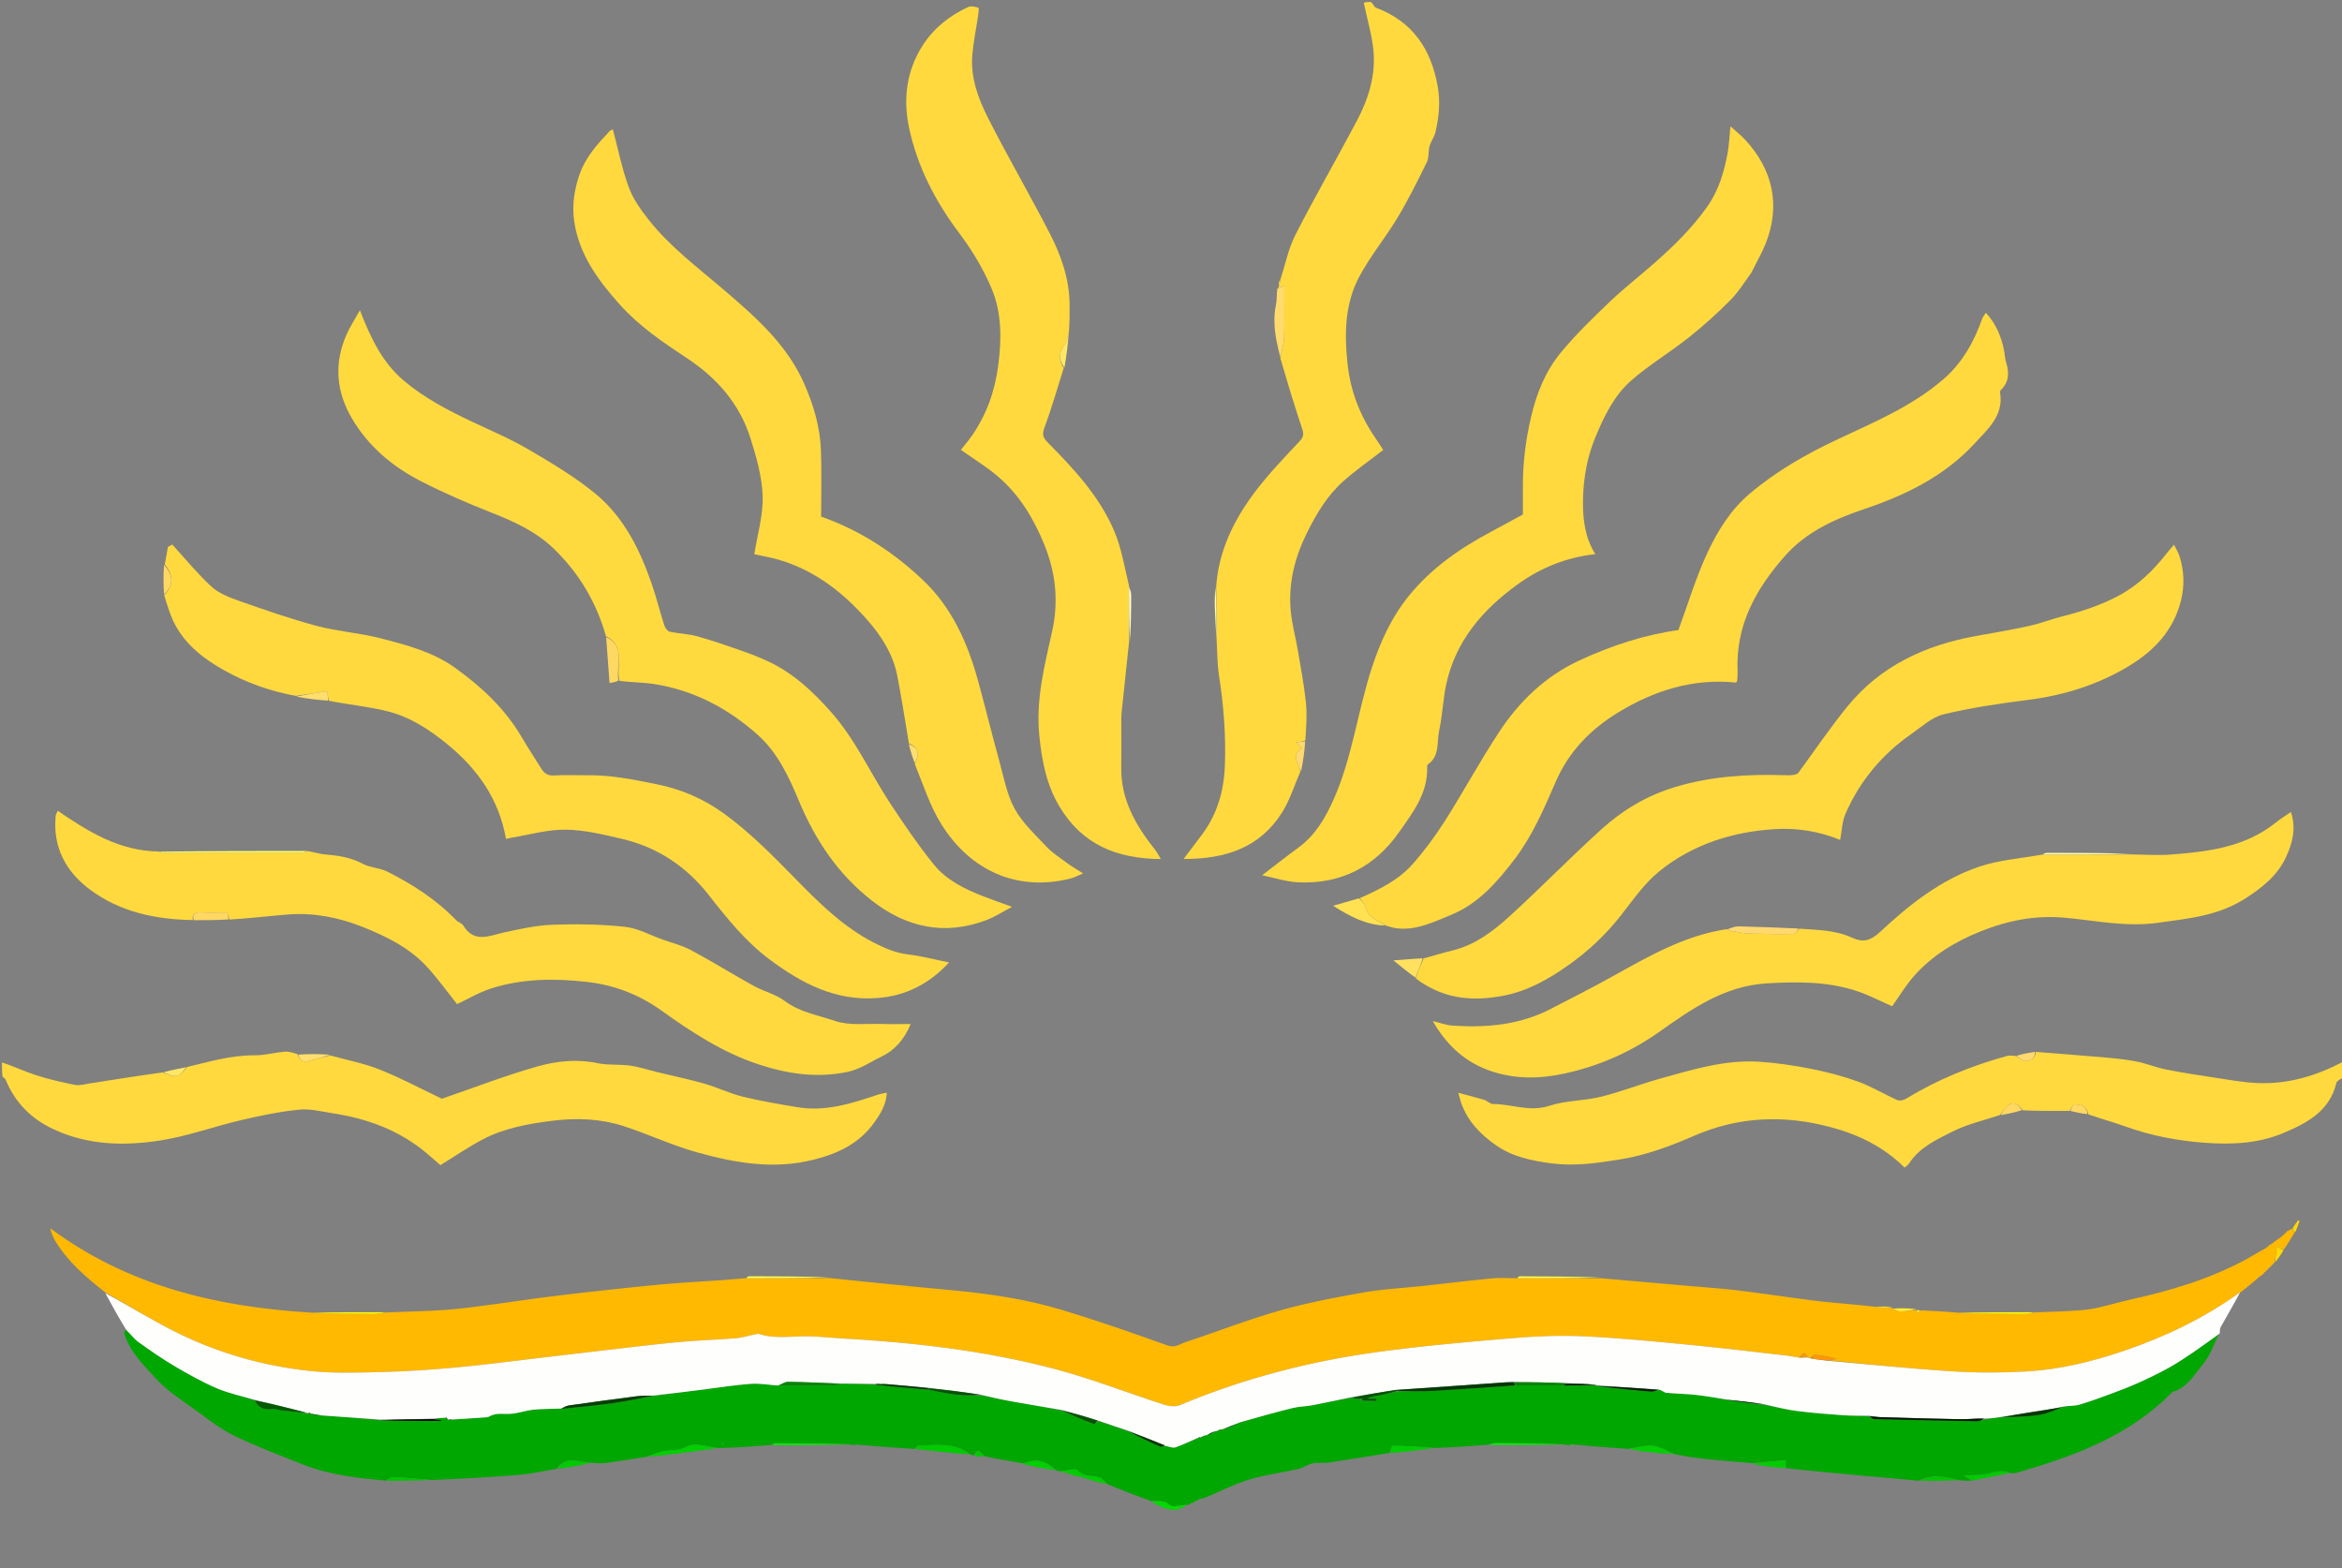 <svg version="1.1" id="Layer_1" xmlns="http://www.w3.org/2000/svg" xmlns:xlink="http://www.w3.org/1999/xlink" x="0px" y="0px"
	 width="100%" viewBox="0 0 1178 789" enable-background="new 0 0 1178 789" xml:space="preserve">
<rect x="0" y="0" width="1178" height="789" fill="#808080" stroke="none"/>
<path fill="#000000" opacity="0" stroke="none" 
	d="
M1,534 
	C1,356.395 1,178.79 1,1 
	C229.026,1 457.052,1 685.526,1.397 
	C687.649,9.67 690.067,17.474 690.829,25.438 
	C692.033,38.034 688.261,49.891 682.422,60.916 
	C672.295,80.037 661.447,98.784 651.62,118.053 
	C648.017,125.118 646.452,133.221 643.621,140.997 
	C643.23,142.094 643.175,143.046 643.044,144.234 
	C642.969,144.47 642.864,144.954 642.51,145.185 
	C642.059,148.069 642.339,150.803 641.798,153.362 
	C639.857,162.546 641.825,171.343 643.972,180.574 
	C647.584,192.483 651.063,204.016 654.889,215.434 
	C655.771,218.066 655.89,219.59 653.804,221.828 
	C646.087,230.111 638.164,238.301 631.357,247.31 
	C620.706,261.407 612.984,276.991 611.403,295.34 
	C611.058,298.733 610.929,301.874 611.031,305.008 
	C611.214,310.663 611.535,316.313 611.888,322.418 
	C612.327,328.442 612.253,334.08 613.108,339.573 
	C615.452,354.635 616.671,369.701 616.109,384.978 
	C615.635,397.873 612.297,409.562 604.533,419.914 
	C601.67,423.732 598.793,427.541 595.348,432.117 
	C616.376,432.17 633.743,426.454 644.933,408.608 
	C648.862,402.343 651.074,395.001 654.43,387.958 
	C655.483,382.82 656.176,377.874 656.941,372.497 
	C657.004,365.895 657.492,359.675 656.868,353.568 
	C655.979,344.873 654.347,336.248 652.893,327.617 
	C651.712,320.607 649.724,313.68 649.16,306.631 
	C648.076,293.07 651.304,280.318 657.371,268.075 
	C662.109,258.513 667.488,249.462 675.399,242.333 
	C681.719,236.639 688.781,231.769 695.742,226.357 
	C694.714,224.783 693.354,222.605 691.901,220.492 
	C684.076,209.114 679.261,196.817 677.779,182.858 
	C676.157,167.574 676.465,152.646 683.783,139.019 
	C689.337,128.676 696.968,119.47 703.03,109.371 
	C708.415,100.399 713.07,90.972 717.689,81.57 
	C718.831,79.245 718.326,76.164 719.05,73.563 
	C719.72,71.156 721.402,69.016 721.976,66.601 
	C723.796,58.946 724.564,51.296 723.137,43.332 
	C719.772,24.555 710.43,10.81 692.125,3.881 
	C691.187,3.527 690.698,1.988 690,1 
	C852.933,1 1015.865,1 1179,1 
	C1179,178.359 1179,355.718 1178.641,533.61 
	C1165.057,541.219 1151.003,545.409 1135.95,544.854 
	C1128.215,544.569 1120.512,543.078 1112.824,541.931 
	C1104.893,540.747 1096.96,539.506 1089.102,537.926 
	C1084.316,536.963 1079.729,535.005 1074.941,534.052 
	C1069.745,533.017 1064.436,532.462 1059.15,531.993 
	C1047.431,530.953 1035.696,530.097 1023.558,529.096 
	C1020.042,529.665 1016.936,530.305 1013.416,530.962 
	C1011.846,531.04 1010.633,530.893 1009.543,531.194 
	C991.585,536.138 974.484,543.098 958.536,552.814 
	C957.375,553.521 955.354,553.874 954.198,553.356 
	C947.601,550.398 941.349,546.565 934.588,544.109 
	C926.953,541.336 918.989,539.276 911.012,537.693 
	C902.414,535.988 893.669,534.676 884.93,534.113 
	C867.589,532.996 851.152,538.102 834.728,542.692 
	C824.82,545.46 815.191,549.284 805.215,551.734 
	C796.726,553.82 787.565,553.544 779.348,556.266 
	C769.437,559.549 760.383,555.386 750.937,555.372 
	C749.492,555.37 748.12,553.755 746.592,553.292 
	C742.528,552.059 738.397,551.047 733.513,549.738 
	C734.126,551.922 734.436,553.289 734.891,554.607 
	C738.124,563.955 744.591,570.659 752.532,576.173 
	C760.893,581.977 770.329,583.891 780.289,585.219 
	C791.926,586.772 803.1,585.122 814.425,583.33 
	C827.604,581.245 840,576.658 852.096,571.38 
	C874.575,561.571 897.448,560.784 920.863,567.028 
	C934.824,570.75 947.458,576.908 958.013,587.391 
	C958.907,586.559 959.782,586.015 960.288,585.232 
	C965.494,577.184 974.013,573.324 981.965,569.295 
	C989.476,565.489 997.962,563.607 1006.428,560.942 
	C1010.224,560.282 1013.61,559.559 1017.446,558.909 
	C1025.608,558.932 1033.32,558.884 1041.424,558.91 
	C1044.547,559.601 1047.279,560.217 1050.4,560.92 
	C1056.913,562.891 1063.122,564.534 1069.139,566.709 
	C1081.879,571.314 1095.102,573.814 1108.477,574.839 
	C1122.036,575.878 1135.737,575.365 1148.547,569.953 
	C1160.475,564.913 1171.817,558.983 1175.205,544.673 
	C1175.472,543.546 1177.689,542.88 1179,542 
	C1179,624.646 1179,707.292 1179,789.969 
	C786.453,789.969 393.906,789.969 1,789.969 
	C1,707.641 1,625.282 1.319,542.18 
	C2.078,542.085 2.641,542.68 2.937,543.387 
	C7.725,554.831 15.73,562.879 27.089,568.142 
	C44.337,576.133 62.443,576.527 80.465,573.745 
	C94.251,571.617 107.585,566.695 121.233,563.496 
	C130.839,561.245 140.575,559.224 150.367,558.219 
	C155.92,557.649 161.729,559.168 167.379,560.034 
	C184.749,562.694 200.798,568.561 214.453,580.006 
	C217.173,582.286 219.818,584.654 221.509,586.123 
	C229.154,581.44 235.812,576.834 242.935,573.119 
	C253.823,567.441 265.7,565.328 277.872,563.802 
	C290.165,562.262 302.11,562.759 313.746,566.528 
	C326.116,570.534 337.994,576.169 350.488,579.651 
	C369.673,584.998 388.943,588.49 409.253,583.385 
	C421.934,580.197 432.378,575.07 439.847,564.535 
	C442.814,560.349 445.769,555.829 446.057,549.674 
	C444.213,550.074 442.951,550.228 441.769,550.622 
	C428.526,555.048 415.245,559.388 400.974,556.965 
	C391.799,555.408 382.588,553.894 373.564,551.667 
	C366.971,550.04 360.742,546.984 354.195,545.106 
	C346.52,542.905 338.675,541.302 330.909,539.417 
	C326.26,538.289 321.676,536.735 316.965,536.066 
	C311.609,535.305 306.006,535.964 300.753,534.854 
	C290.451,532.678 280.205,533.695 270.54,536.419 
	C254.322,540.991 238.547,547.132 222.258,552.726 
	C212.637,548.143 202.122,542.521 191.124,538.102 
	C183.143,534.895 174.522,533.282 165.957,530.575 
	C160.477,530.183 155.226,530.175 149.609,529.962 
	C147.181,529.498 145.086,528.872 143.064,529.053 
	C138.06,529.502 133.085,530.914 128.107,530.872 
	C116.317,530.771 105.223,534.105 93.564,536.886 
	C89.432,537.703 85.711,538.429 81.6,539.229 
	C69.255,541.202 57.304,543.119 45.343,544.982 
	C42.799,545.378 40.101,546.211 37.687,545.743 
	C31.114,544.471 24.551,542.932 18.18,540.887 
	C12.321,539.005 6.717,536.327 1,534 
M1148.422,621.046 
	C1148.219,621.353 1148.017,621.661 1147.207,622.219 
	C1145.485,623.521 1143.764,624.822 1141.484,626.039 
	C1141.283,626.341 1141.081,626.643 1140.959,626.964 
	C1140.959,626.964 1140.961,626.883 1140.422,627.045 
	C1140.223,627.353 1140.024,627.661 1139.111,627.971 
	C1136.077,629.788 1133.104,631.717 1129.999,633.403 
	C1111.394,643.501 1091.343,649.438 1070.785,653.938 
	C1063.879,655.45 1057.108,657.847 1050.135,658.723 
	C1041.471,659.813 1032.661,659.746 1023.001,660.03 
	C1010.367,660.079 997.732,660.128 984.161,660.02 
	C978.094,659.738 972.026,659.456 965.322,659.049 
	C964.892,659.009 964.462,658.969 964,658.991 
	C964,658.991 964.063,658.96 963.675,658.18 
	C959.792,658.095 955.91,658.011 952.002,657.991 
	C952.002,657.991 952.063,657.959 951.696,657.194 
	C948.858,657.185 946.02,657.177 942.269,657.017 
	C934.265,656.336 926.251,655.753 918.26,654.942 
	C912.264,654.334 906.294,653.455 900.318,652.66 
	C891.278,651.457 882.258,650.088 873.201,649.043 
	C865.554,648.16 857.866,647.632 850.195,646.958 
	C835.191,645.64 820.187,644.33 804.729,642.232 
	C791.285,642.159 777.841,642.076 764.397,642.055 
	C763.889,642.054 763.38,642.66 761.956,642.99 
	C758.128,643.002 754.269,642.708 750.477,643.082 
	C738.613,644.25 726.777,645.697 714.924,646.982 
	C705.34,648.021 695.648,648.423 686.181,650.107 
	C671.909,652.645 657.582,655.32 643.663,659.286 
	C627.616,663.859 612.016,669.987 596.148,675.218 
	C593.377,676.132 591.096,678.222 587.286,676.852 
	C569.801,670.565 552.228,664.466 534.457,659.054 
	C515.964,653.423 496.864,650.695 477.612,648.942 
	C457.416,647.104 437.251,644.934 416.62,642.164 
	C403.384,642.109 390.147,642.039 376.911,642.04 
	C376.241,642.04 375.571,642.639 374.004,642.991 
	C370.421,643.326 366.843,643.726 363.254,643.983 
	C353.431,644.686 343.588,645.155 333.782,646.04 
	C321.098,647.184 308.437,648.59 295.777,649.981 
	C287.374,650.904 278.984,651.944 270.601,653.031 
	C263.822,653.91 257.072,655.006 250.294,655.88 
	C241.732,656.985 233.176,658.266 224.576,658.914 
	C214.705,659.656 204.787,659.788 193.982,660.027 
	C181.652,660.067 169.321,660.106 156.069,660.003 
	C108.868,657.467 64.236,646.859 25.269,617.871 
	C25.84,620.544 26.76,622.537 27.891,624.401 
	C34.271,634.913 43.476,642.69 53.005,650.905 
	C56.354,656.83 59.702,662.755 62.435,669.083 
	C62.498,669.833 62.416,670.63 62.645,671.325 
	C65.683,680.527 72.609,687.163 78.845,693.935 
	C84.308,699.867 91.419,704.339 98.037,709.132 
	C104.47,713.791 110.809,718.844 117.889,722.282 
	C129.219,727.784 141.067,732.25 152.808,736.867 
	C166.04,742.071 180.047,743.564 194.984,745 
	C202.276,744.91 209.567,744.821 217.803,744.79 
	C232.33,743.859 246.873,743.114 261.377,741.908 
	C267.647,741.387 273.838,739.913 280.937,738.993 
	C286.383,738.095 291.829,737.196 298.159,736.181 
	C300.442,736.112 302.752,736.244 305.002,735.935 
	C311.697,735.015 318.368,733.922 325.924,733.035 
	C337.599,731.626 349.273,730.218 361.851,728.888 
	C370.588,728.23 379.326,727.571 388.99,726.978 
	C401.968,726.953 414.947,726.928 428.623,727.05 
	C429.094,727.013 429.565,726.976 430.492,726.992 
	C430.492,726.992 430.943,726.903 431.825,727.019 
	C441.23,727.65 450.634,728.281 460.899,729.036 
	C462.188,729.17 463.477,729.301 464.765,729.439 
	C472.494,730.262 480.224,731.086 488.6,732.035 
	C489.037,732.082 489.473,732.13 490.391,732.766 
	C491.913,732.784 493.434,732.803 495.755,733.027 
	C501.8,734.026 507.844,735.025 514.365,736.669 
	C519.907,737.771 525.45,738.872 531.593,740.065 
	C531.998,740.059 532.403,740.052 533.191,740.655 
	C534.12,740.731 535.05,740.807 536.401,740.998 
	C536.401,740.998 536.833,741.062 537.118,741.655 
	C537.74,741.748 538.361,741.84 539.39,742.034 
	C539.39,742.034 539.807,742.072 540.168,742.694 
	C541.097,742.747 542.027,742.8 543.661,743.188 
	C548.104,744.446 552.547,745.704 557.655,747.253 
	C564.698,749.85 571.741,752.448 579.166,755.681 
	C585.012,758.577 590.825,761.913 597.653,757.062 
	C597.653,757.062 598.027,756.947 598.591,756.897 
	C598.839,756.616 599.088,756.335 599.679,756.098 
	C599.679,756.098 600.006,755.988 600.574,755.925 
	C600.81,755.632 601.046,755.339 601.661,755.069 
	C601.661,755.069 602.023,754.956 602.573,754.908 
	C602.785,754.616 602.998,754.324 603.963,754.082 
	C604.879,753.791 605.824,753.567 606.707,753.197 
	C613.903,750.184 620.9,746.525 628.326,744.278 
	C636.35,741.85 644.798,740.845 653.005,738.977 
	C655.51,738.406 657.754,736.653 660.26,736.132 
	C662.866,735.59 665.685,736.156 668.341,735.762 
	C678.584,734.244 688.8,732.537 699.901,730.995 
	C706.918,730.268 713.935,729.542 721.836,728.789 
	C730.599,728.132 739.362,727.474 749.038,726.942 
	C761.67,726.933 774.303,726.925 787.639,727.06 
	C788.112,727.011 788.586,726.962 789.776,726.979 
	C790.493,726.952 791.211,726.926 792.79,727.032 
	C801.546,727.645 810.303,728.258 819.896,729.011 
	C821.946,729.37 823.986,729.823 826.05,730.069 
	C831.344,730.699 836.648,731.237 842.869,731.97 
	C847.955,732.652 853.029,733.464 858.131,733.987 
	C865.734,734.767 873.358,735.343 881.35,736.727 
	C886.893,737.455 892.435,738.184 898.813,739.04 
	C920.896,740.983 942.979,742.926 965.982,744.999 
	C972.297,744.951 978.613,744.904 985.814,744.939 
	C987.886,744.908 989.958,744.876 992.814,744.64 
	C998.924,743.439 1005.034,742.237 1011.96,741.078 
	C1012.623,741.067 1013.329,741.2 1013.944,741.022 
	C1042.9,732.636 1070.985,722.559 1092.712,700.217 
	C1100.175,698.11 1103.771,691.467 1108.167,686.15 
	C1111.715,681.858 1113.541,676.143 1116.675,670.686 
	C1116.724,669.703 1116.444,668.536 1116.875,667.768 
	C1120.195,661.841 1123.653,655.992 1127.71,649.879 
	C1130.794,647.21 1133.878,644.542 1137.518,641.96 
	C1137.719,641.658 1137.919,641.357 1138.041,641.038 
	C1138.041,641.038 1138.044,641.118 1138.571,640.96 
	C1138.754,640.654 1138.936,640.348 1139.035,640.035 
	C1139.035,640.035 1139.044,640.118 1139.571,639.96 
	C1139.754,639.654 1139.936,639.348 1140.035,639.035 
	C1140.035,639.035 1140.044,639.119 1140.571,638.96 
	C1140.754,638.654 1140.936,638.348 1141.035,638.035 
	C1141.035,638.035 1141.044,638.119 1141.571,637.96 
	C1141.754,637.654 1141.936,637.348 1142.035,637.035 
	C1142.035,637.035 1142.044,637.119 1142.571,636.96 
	C1142.754,636.654 1142.936,636.348 1143.035,636.036 
	C1143.035,636.036 1143.044,636.119 1143.571,635.96 
	C1143.754,635.654 1143.936,635.348 1144.031,635.042 
	C1144.031,635.042 1144.085,635.11 1144.708,634.83 
	C1146.097,632.866 1147.486,630.902 1149.196,628.322 
	C1150.81,625.607 1152.424,622.892 1154.697,619.84 
	C1155.355,617.967 1156.013,616.095 1156.67,614.222 
	C1156.413,614.121 1156.155,614.019 1155.898,613.918 
	C1154.877,615.265 1153.857,616.612 1152.313,618.117 
	C1151.893,618.451 1151.473,618.784 1150.491,619.035 
	C1150.288,619.338 1150.085,619.641 1149.96,619.964 
	C1149.96,619.964 1149.955,619.883 1149.428,620.041 
	C1149.246,620.346 1149.064,620.652 1148.965,620.969 
	C1148.965,620.969 1148.962,620.884 1148.422,621.046 
M154.043,428.017 
	C129.374,428.066 104.705,428.115 79.15,428.016 
	C59.88,428.091 44.397,418.343 29.038,407.86 
	C28.496,409.151 28.096,409.712 28.035,410.307 
	C26.389,426.181 33.216,438.595 45.373,447.608 
	C60.513,458.832 78.368,462.563 97.868,462.986 
	C103.578,462.941 109.288,462.896 115.89,462.987 
	C125.487,461.993 135.068,460.808 144.684,460.05 
	C157.593,459.032 170.094,461.432 182.034,466.149 
	C194.317,471.001 206.202,476.843 215.237,486.863 
	C220.532,492.735 225.168,499.201 229.89,505.135 
	C235.254,502.632 241.022,499.157 247.264,497.183 
	C262.811,492.266 278.762,492.12 294.927,493.915 
	C308.835,495.459 321.386,500.267 332.545,508.262 
	C347.977,519.319 363.692,529.622 381.927,535.56 
	C396.381,540.266 410.838,542.406 426.086,539.264 
	C432.68,537.905 437.871,534.167 443.524,531.454 
	C449.76,528.462 454.862,522.999 458.069,515.137 
	C452.804,515.137 448.24,515.263 443.685,515.109 
	C435.757,514.841 427.275,516.052 420.058,513.602 
	C411.569,510.721 402.348,509.255 394.703,503.536 
	C390.15,500.131 384.146,498.74 379.074,495.937 
	C368.54,490.116 358.314,483.732 347.713,478.043 
	C343.243,475.645 338.155,474.39 333.33,472.665 
	C326.998,470.403 320.784,466.926 314.278,466.23 
	C302.298,464.948 290.122,464.751 278.067,465.188 
	C269.872,465.485 261.67,467.294 253.608,469.052 
	C246.108,470.687 238.58,474.656 232.971,465.523 
	C232.271,464.383 230.483,463.973 229.49,462.945 
	C219.489,452.585 207.57,444.897 194.833,438.486 
	C191.041,436.577 186.288,436.546 182.551,434.567 
	C176.767,431.503 170.748,430.413 164.396,429.928 
	C161.226,429.686 158.109,428.763 154.043,428.017 
M904.144,467.013 
	C894.273,466.656 884.404,466.228 874.53,466.005 
	C872.677,465.964 870.806,466.743 868.13,466.983 
	C847.336,470.596 829.432,480.983 811.348,491.028 
	C800.924,496.819 790.295,502.246 779.684,507.693 
	C764.172,515.655 747.499,517.095 730.46,515.931 
	C727.439,515.725 724.483,514.574 720.661,513.659 
	C727.948,526.324 737.492,534.724 750.455,538.988 
	C762.423,542.925 774.513,542.73 786.748,540.086 
	C804.042,536.35 819.873,529.44 834.326,519.256 
	C850.854,507.61 867.098,495.996 888.681,494.687 
	C903.75,493.773 918.481,493.711 932.88,498.198 
	C939.695,500.322 946.095,503.778 951.715,506.211 
	C955.381,501.076 958.61,495.63 962.731,490.973 
	C971.834,480.685 983.395,473.702 996.016,468.619 
	C1009.677,463.117 1023.549,460.279 1038.735,461.674 
	C1054.152,463.091 1069.497,466.449 1085.32,464.22 
	C1100.772,462.043 1115.797,460.805 1129.741,451.751 
	C1138.427,446.11 1145.657,440.19 1149.852,431.134 
	C1153.028,424.276 1155.076,416.774 1152.311,408.471 
	C1149.476,410.442 1146.965,411.975 1144.691,413.802 
	C1129.14,426.296 1110.439,428.486 1091.583,429.9 
	C1085.089,430.388 1078.519,429.88 1071.536,429.102 
	C1057.55,429.068 1043.564,429.019 1029.579,429.037 
	C1028.72,429.038 1027.862,429.562 1026.105,429.984 
	C1015.986,431.873 1005.497,432.653 995.826,435.883 
	C976.458,442.353 960.635,454.878 945.85,468.644 
	C941.023,473.139 937.297,474.37 931.505,471.692 
	C923.034,467.776 913.98,467.859 904.144,467.013 
M149.254,350.802 
	C154.513,351.479 159.771,352.155 165.897,352.983 
	C175.669,354.556 185.616,355.439 195.167,357.879 
	C206.411,360.752 216.033,367.03 225.083,374.451 
	C240.362,386.982 250.996,402.093 254.528,422.065 
	C255.405,421.852 256.301,421.568 257.22,421.419 
	C266.335,419.94 275.472,417.234 284.567,417.364 
	C294.171,417.502 303.85,419.871 313.293,422.117 
	C330.957,426.317 345.404,436.076 356.512,450.274 
	C365.704,462.021 374.958,473.571 386.998,482.583 
	C403.077,494.619 420.139,503.622 441.193,502.082 
	C456.102,500.992 467.927,494.446 477.361,484.16 
	C470.443,482.766 463.594,480.953 456.627,480.109 
	C450.374,479.352 445.012,477.009 439.49,474.178 
	C424.04,466.259 411.917,454.124 400.116,442.081 
	C388.633,430.363 377.202,418.691 363.948,409.119 
	C353.917,401.875 342.819,397.036 330.185,394.493 
	C318.793,392.199 307.627,389.906 296.009,389.995 
	C290.177,390.04 284.331,389.77 278.516,390.094 
	C275.432,390.265 273.705,388.994 272.256,386.66 
	C268.952,381.339 265.501,376.105 262.331,370.706 
	C253.961,356.449 242.174,345.49 228.929,335.968 
	C217.705,327.898 204.488,324.476 191.438,321.106 
	C180.834,318.369 169.705,317.642 159.132,314.815 
	C145.819,311.255 132.763,306.673 119.748,302.099 
	C114.957,300.416 109.841,298.319 106.206,294.967 
	C99.186,288.493 93.113,280.992 86.648,273.916 
	C85.923,274.313 85.198,274.71 84.473,275.108 
	C83.944,278.06 83.414,281.012 82.155,284.426 
	C82.159,289.273 82.163,294.121 82.238,299.735 
	C84.233,304.75 85.734,310.038 88.323,314.724 
	C93.913,324.842 102.855,331.671 112.742,337.196 
	C124.025,343.501 136.092,347.797 149.254,350.802 
M712.234,492.831 
	C714.625,494.166 716.991,495.552 719.414,496.83 
	C730.924,502.9 743.088,503.317 755.585,501.022 
	C768.14,498.716 778.913,492.615 789.136,485.359 
	C799.088,478.296 807.846,470.026 815.399,460.365 
	C821.454,452.62 827.236,444.234 834.777,438.169 
	C851.482,424.734 871.366,418.421 892.696,417.095 
	C904.075,416.387 915.198,418.237 925.586,422.543 
	C926.471,417.931 926.546,413.321 928.244,409.418 
	C935.435,392.89 946.656,379.479 961.449,369.173 
	C966.64,365.557 971.749,360.758 977.584,359.347 
	C991.43,355.998 1005.633,353.92 1019.793,352.127 
	C1038.048,349.816 1055.192,344.512 1070.909,334.998 
	C1083.515,327.368 1093.189,317.114 1096.943,302.38 
	C1098.879,294.785 1098.639,287.111 1096.201,279.617 
	C1095.566,277.665 1094.417,275.88 1093.504,274.018 
	C1092.325,275.405 1091.095,276.752 1089.975,278.185 
	C1083.067,287.024 1075.177,294.717 1065.112,299.965 
	C1056.391,304.511 1047.158,307.576 1037.651,309.983 
	C1031.874,311.445 1026.271,313.634 1020.462,314.917 
	C1011.624,316.87 1002.684,318.365 993.773,319.976 
	C968.296,324.58 945.864,334.965 929.227,355.395 
	C920.461,366.159 912.671,377.718 904.441,388.918 
	C903.103,390.001 900.608,390.075 898.118,389.989 
	C879.361,389.34 860.843,390.451 842.683,395.882 
	C828.595,400.096 816.284,407.417 805.584,417.098 
	C789.817,431.363 774.977,446.649 759.257,460.967 
	C750.926,468.556 741.83,475.425 730.421,478.183 
	C725.596,479.35 720.843,480.813 715.152,481.997 
	C710.895,482.332 706.638,482.667 700.88,483.121 
	C705.286,486.728 708.621,489.458 712.234,492.831 
M697.793,465.988 
	C699.364,466.323 700.92,466.778 702.508,466.975 
	C712.472,468.212 721.353,463.692 729.923,460.211 
	C743.536,454.683 753.244,443.554 761.996,431.987 
	C770.928,420.183 776.69,406.657 782.561,393.154 
	C789.099,378.118 799.963,366.884 814.077,358.31 
	C832.356,347.206 851.655,341.205 873.072,343.36 
	C873.374,343.032 873.768,342.804 873.786,342.551 
	C873.902,340.895 874.053,339.228 873.98,337.574 
	C872.969,314.581 883.155,296.257 897.815,279.678 
	C908.674,267.398 922.967,261.05 937.977,255.989 
	C958.872,248.945 978.305,239.342 993.394,222.894 
	C999.816,215.895 1007.862,209.08 1006.037,197.662 
	C1005.964,197.208 1006.049,196.522 1006.344,196.245 
	C1010.622,192.226 1010.643,187.473 1009.052,182.285 
	C1008.432,180.263 1008.394,178.071 1007.963,175.983 
	C1006.553,169.156 1003.973,162.913 998.873,157.325 
	C998.015,158.68 997.346,159.405 997.045,160.261 
	C992.938,171.94 986.98,182.587 977.586,190.713 
	C961.975,204.216 943.057,212.225 924.626,220.847 
	C908.686,228.303 893.585,236.918 880.124,248.301 
	C870.568,256.382 864.049,266.902 858.896,277.886 
	C853.128,290.182 849.228,303.354 844.213,316.963 
	C827.675,319.218 810.564,324.686 794.153,332.352 
	C777.22,340.262 764.189,352.839 754.071,368.188 
	C744.489,382.723 736.207,398.111 726.874,412.819 
	C722.024,420.462 716.586,427.843 710.604,434.628 
	C703.442,442.752 693.728,447.472 683.159,451.971 
	C679.228,453.115 675.297,454.26 670.555,455.641 
	C678.994,461.066 687.202,465.332 697.793,465.988 
M311.959,342.986 
	C317.7,343.339 323.516,343.228 329.171,344.129 
	C349.042,347.296 366.159,356.305 381.084,369.633 
	C391.2,378.667 396.759,390.698 401.806,402.807 
	C410.055,422.601 421.564,439.828 438.574,453.083 
	C455.94,466.615 475.05,470.781 496.047,462.894 
	C500.381,461.266 504.344,458.65 509.04,456.195 
	C503.428,454.139 499.065,452.614 494.756,450.948 
	C485.298,447.29 476.071,442.797 469.667,434.858 
	C461.758,425.054 454.625,414.579 447.7,404.038 
	C437.685,388.792 430.264,371.979 417.922,358.08 
	C408.663,347.652 398.807,338.482 386.14,332.6 
	C381.795,330.583 377.3,328.845 372.772,327.27 
	C365.422,324.713 358.06,322.137 350.565,320.073 
	C346.11,318.847 341.35,318.766 336.819,317.76 
	C335.707,317.513 334.517,315.797 334.107,314.518 
	C331.948,307.792 330.262,300.91 327.979,294.229 
	C322.029,276.816 313.953,260.323 299.604,248.464 
	C289.242,239.902 277.459,232.929 265.812,226.095 
	C256.649,220.718 246.763,216.558 237.132,211.998 
	C225.107,206.303 213.358,200.141 203.128,191.522 
	C192.334,182.428 186.466,170.086 181.036,156.077 
	C178.439,160.752 176.028,164.395 174.295,168.336 
	C167.921,182.83 169.072,196.998 177.049,210.548 
	C185.3,224.562 197.378,234.696 211.596,242.01 
	C223.161,247.96 235.17,253.14 247.278,257.912 
	C258.677,262.405 269.574,267.356 278.544,276.02 
	C291.311,288.353 299.979,303.027 304.955,320.901 
	C305.495,328.408 306.035,335.915 306.589,343.612 
	C308.312,343.321 309.674,343.091 311.959,342.986 
M457.035,374.782 
	C458.013,377.921 458.991,381.059 459.965,384.98 
	C464.408,394.914 467.79,405.513 473.502,414.654 
	C488.141,438.081 511.716,448.675 538.41,441.948 
	C540.437,441.437 542.328,440.384 544.793,439.372 
	C541.48,437.251 538.953,435.817 536.632,434.103 
	C533.101,431.496 529.326,429.059 526.348,425.896 
	C520.655,419.852 514.294,413.985 510.369,406.855 
	C506.433,399.706 504.931,391.162 502.717,383.131 
	C499.008,369.68 495.691,356.121 492.008,342.662 
	C486.73,323.376 478.743,305.424 463.896,291.488 
	C449.407,277.888 433.069,266.994 413.017,259.868 
	C413.017,249.037 413.331,237.778 412.93,226.545 
	C412.511,214.802 409.172,203.617 404.457,192.916 
	C395.699,173.041 379.67,159.13 363.75,145.515 
	C350.728,134.379 336.963,124.109 326.284,110.567 
	C322.328,105.551 318.424,100.076 316.253,94.165 
	C312.84,84.872 310.915,75.033 308.305,65.217 
	C308.441,65.166 307.326,65.25 306.76,65.851 
	C300.396,72.61 294.364,79.075 291.198,88.636 
	C288.206,97.671 287.547,106.048 289.435,114.853 
	C292.703,130.094 301.806,142.125 311.934,153.413 
	C321.616,164.203 333.542,172.273 345.541,180.19 
	C360.516,190.072 371.888,202.979 377.374,220.171 
	C380.407,229.677 383.264,239.642 383.604,249.49 
	C383.936,259.12 380.97,268.864 379.409,278.828 
	C382.781,279.576 387.549,280.33 392.132,281.704 
	C410.428,287.19 424.808,298.618 437.023,312.773 
	C443.777,320.6 449.279,329.521 451.315,339.917 
	C453.53,351.222 455.241,362.626 457.035,374.782 
M535.799,184.713 
	C536.481,178.847 537.162,172.981 537.997,166.262 
	C538.001,161.769 538.068,157.274 537.996,152.781 
	C537.796,140.21 533.758,128.568 528.133,117.639 
	C518.018,97.985 506.858,78.866 496.876,59.149 
	C491.915,49.351 488.075,38.782 489.085,27.393 
	C489.671,20.781 491.049,14.241 492.014,7.66 
	C492.205,6.359 492.448,3.969 492.134,3.875 
	C490.523,3.397 488.45,2.875 487.06,3.51 
	C477.636,7.812 469.645,14.181 464.082,22.869 
	C455.972,35.537 454.163,49.775 457.237,64.233 
	C461.43,83.948 470.529,101.42 482.703,117.57 
	C489.052,125.993 494.606,135.344 498.722,145.039 
	C503.906,157.247 503.823,170.385 502.125,183.636 
	C500.461,196.627 496.312,208.407 488.915,219.1 
	C486.996,221.875 484.778,224.441 483.323,226.303 
	C489.827,230.928 496.337,234.865 502.029,239.754 
	C512.724,248.937 519.883,260.763 525.177,273.722 
	C530.989,287.95 532.599,302.404 529.195,317.686 
	C525.357,334.917 520.927,352.069 522.775,370.208 
	C524.06,382.823 526.347,394.77 532.908,405.749 
	C544.221,424.68 561.477,432.014 583.894,432.133 
	C582.594,430.031 581.926,428.672 581.008,427.512 
	C571.387,415.355 563.762,402.412 563.983,386.184 
	C564.095,377.866 563.998,369.546 564.005,361.227 
	C564.006,360.399 564.033,359.567 564.119,358.745 
	C565.4,346.555 566.694,334.366 568.77,321.737 
	C568.845,314.25 568.979,306.762 568.947,299.276 
	C568.94,297.777 568.3,296.282 568.005,293.945 
	C565.563,285.015 564.062,275.687 560.484,267.239 
	C553.032,249.648 540.091,235.82 526.837,222.421 
	C524.411,219.968 524.146,218.265 525.411,214.885 
	C529.066,205.111 531.903,195.032 535.799,184.713 
M881.094,136.586 
	C883.421,131.99 886.103,127.537 888.013,122.774 
	C895.849,103.224 891.584,85.407 878.108,70.628 
	C875.864,68.167 873.196,66.092 870.394,63.538 
	C869.864,68.735 869.73,73.015 868.941,77.171 
	C867.16,86.552 864.56,95.58 858.935,103.646 
	C851.246,114.672 841.749,123.894 831.747,132.682 
	C824.435,139.105 816.716,145.091 809.695,151.811 
	C801.156,159.987 792.583,168.256 785.086,177.358 
	C777.344,186.757 772.879,197.823 770.053,210.009 
	C767.354,221.643 765.938,233.12 765.995,244.927 
	C766.018,249.749 765.999,254.572 765.999,258.823 
	C760.387,261.867 755.188,264.73 749.951,267.519 
	C734.312,275.849 719.985,285.78 708.659,299.715 
	C699.83,310.579 694.257,322.963 689.963,336.124 
	C682.884,357.825 680.237,380.808 670.927,401.851 
	C666.759,411.269 661.722,420.065 653.146,426.34 
	C647.158,430.722 641.334,435.328 634.823,440.304 
	C641.009,441.568 646.915,443.571 652.904,443.857 
	C674.495,444.887 691.661,435.937 703.877,418.419 
	C710.547,408.854 718.058,399.268 717.85,386.514 
	C717.839,385.858 717.77,384.845 718.137,384.595 
	C724.386,380.316 722.612,373.253 723.902,367.398 
	C725.578,359.787 725.799,351.857 727.443,344.237 
	C732.147,322.434 745.727,306.736 763.264,294.034 
	C774.817,285.666 787.701,280.401 802.405,278.76 
	C796.915,269.893 796.022,260.197 796.248,250.779 
	C796.5,240.319 798.332,229.899 802.459,219.954 
	C806.863,209.341 811.873,198.977 820.469,191.426 
	C829.438,183.548 839.866,177.358 849.252,169.92 
	C856.589,164.105 863.579,157.782 870.201,151.162 
	C874.309,147.054 877.443,141.971 881.094,136.586 
z"/>
<path fill="#FFD93D" opacity="1" stroke="none" 
	d="
M611.723,295.084 
	C612.984,276.991 620.706,261.407 631.357,247.31 
	C638.164,238.301 646.087,230.111 653.804,221.828 
	C655.89,219.59 655.771,218.066 654.889,215.434 
	C651.063,204.016 647.584,192.483 644.008,180.147 
	C644.691,176.105 645.811,172.922 645.908,169.708 
	C646.171,161.032 645.998,152.342 645.998,143.683 
	C645.175,144.017 644.019,144.485 642.864,144.954 
	C642.864,144.954 642.969,144.47 643.297,144.003 
	C643.736,142.641 643.847,141.746 643.958,140.851 
	C646.452,133.221 648.017,125.118 651.62,118.053 
	C661.447,98.784 672.295,80.037 682.422,60.916 
	C688.261,49.891 692.033,38.034 690.829,25.438 
	C690.067,17.474 687.649,9.67 685.987,1.397 
	C687.067,1 688.133,1 689.6,1 
	C690.698,1.988 691.187,3.527 692.125,3.881 
	C710.43,10.81 719.772,24.555 723.137,43.332 
	C724.564,51.296 723.796,58.946 721.976,66.601 
	C721.402,69.016 719.72,71.156 719.05,73.563 
	C718.326,76.164 718.831,79.245 717.689,81.57 
	C713.07,90.972 708.415,100.399 703.03,109.371 
	C696.968,119.47 689.337,128.676 683.783,139.019 
	C676.465,152.646 676.157,167.574 677.779,182.858 
	C679.261,196.817 684.076,209.114 691.901,220.492 
	C693.354,222.605 694.714,224.783 695.742,226.357 
	C688.781,231.769 681.719,236.639 675.399,242.333 
	C667.488,249.462 662.109,258.513 657.371,268.075 
	C651.304,280.318 648.076,293.07 649.16,306.631 
	C649.724,313.68 651.712,320.607 652.893,327.617 
	C654.347,336.248 655.979,344.873 656.868,353.568 
	C657.492,359.675 657.004,365.895 656.56,372.514 
	C654.898,373.122 653.687,373.28 651.716,373.537 
	C653.14,374.711 653.912,375.348 654.94,376.197 
	C651.295,378.473 651.286,381.262 652.928,384.465 
	C653.506,385.592 653.7,386.916 654.07,388.151 
	C651.074,395.001 648.862,402.343 644.933,408.608 
	C633.743,426.454 616.376,432.17 595.348,432.117 
	C598.793,427.541 601.67,423.732 604.533,419.914 
	C612.297,409.562 615.635,397.873 616.109,384.978 
	C616.671,369.701 615.452,354.635 613.108,339.573 
	C612.253,334.08 612.327,328.442 611.942,321.957 
	C611.845,312.39 611.784,303.737 611.723,295.084 
z"/>
<path fill="#FFD93D" opacity="1" stroke="none" 
	d="
M166.187,530.958 
	C174.522,533.282 183.143,534.895 191.124,538.102 
	C202.122,542.521 212.637,548.143 222.258,552.726 
	C238.547,547.132 254.322,540.991 270.54,536.419 
	C280.205,533.695 290.451,532.678 300.753,534.854 
	C306.006,535.964 311.609,535.305 316.965,536.066 
	C321.676,536.735 326.26,538.289 330.909,539.417 
	C338.675,541.302 346.52,542.905 354.195,545.106 
	C360.742,546.984 366.971,550.04 373.564,551.667 
	C382.588,553.894 391.799,555.408 400.974,556.965 
	C415.245,559.388 428.526,555.048 441.769,550.622 
	C442.951,550.228 444.213,550.074 446.057,549.674 
	C445.769,555.829 442.814,560.349 439.847,564.535 
	C432.378,575.07 421.934,580.197 409.253,583.385 
	C388.943,588.49 369.673,584.998 350.488,579.651 
	C337.994,576.169 326.116,570.534 313.746,566.528 
	C302.11,562.759 290.165,562.262 277.872,563.802 
	C265.7,565.328 253.823,567.441 242.935,573.119 
	C235.812,576.834 229.154,581.44 221.509,586.123 
	C219.818,584.654 217.173,582.286 214.453,580.006 
	C200.798,568.561 184.749,562.694 167.379,560.034 
	C161.729,559.168 155.92,557.649 150.367,558.219 
	C140.575,559.224 130.839,561.245 121.233,563.496 
	C107.585,566.695 94.251,571.617 80.465,573.745 
	C62.443,576.527 44.337,576.133 27.089,568.142 
	C15.73,562.879 7.725,554.831 2.937,543.387 
	C2.641,542.68 2.078,542.085 1.319,541.719 
	C1,539.629 1,537.259 1,534.444 
	C6.717,536.327 12.321,539.005 18.18,540.887 
	C24.551,542.932 31.114,544.471 37.687,545.743 
	C40.101,546.211 42.799,545.378 45.343,544.982 
	C57.304,543.119 69.255,541.202 81.825,539.479 
	C88.19,542.451 90.299,541.928 93.975,536.795 
	C105.223,534.105 116.317,530.771 128.107,530.872 
	C133.085,530.914 138.06,529.502 143.064,529.053 
	C145.086,528.872 147.181,529.498 149.669,530.323 
	C150.836,533.708 152.6,534.48 155.346,533.715 
	C158.937,532.715 162.571,531.87 166.187,530.958 
z"/>
<path fill="#FFD93D" opacity="1" stroke="none" 
	d="
M1006.019,560.879 
	C997.962,563.607 989.476,565.489 981.965,569.295 
	C974.013,573.324 965.494,577.184 960.288,585.232 
	C959.782,586.015 958.907,586.559 958.013,587.391 
	C947.458,576.908 934.824,570.75 920.863,567.028 
	C897.448,560.784 874.575,561.571 852.096,571.38 
	C840,576.658 827.604,581.245 814.425,583.33 
	C803.1,585.122 791.926,586.772 780.289,585.219 
	C770.329,583.891 760.893,581.977 752.532,576.173 
	C744.591,570.659 738.124,563.955 734.891,554.607 
	C734.436,553.289 734.126,551.922 733.513,549.738 
	C738.397,551.047 742.528,552.059 746.592,553.292 
	C748.12,553.755 749.492,555.37 750.937,555.372 
	C760.383,555.386 769.437,559.549 779.348,556.266 
	C787.565,553.544 796.726,553.82 805.215,551.734 
	C815.191,549.284 824.82,545.46 834.728,542.692 
	C851.152,538.102 867.589,532.996 884.93,534.113 
	C893.669,534.676 902.414,535.988 911.012,537.693 
	C918.989,539.276 926.953,541.336 934.588,544.109 
	C941.349,546.565 947.601,550.398 954.198,553.356 
	C955.354,553.874 957.375,553.521 958.536,552.814 
	C974.484,543.098 991.585,536.138 1009.543,531.194 
	C1010.633,530.893 1011.846,531.04 1013.722,531.175 
	C1015.801,532.218 1017.189,533.805 1018.513,533.754 
	C1021.18,533.65 1023.768,532.605 1023.968,529.166 
	C1035.696,530.097 1047.431,530.953 1059.15,531.993 
	C1064.436,532.462 1069.745,533.017 1074.941,534.052 
	C1079.729,535.005 1084.316,536.963 1089.102,537.926 
	C1096.96,539.506 1104.893,540.747 1112.824,541.931 
	C1120.512,543.078 1128.215,544.569 1135.95,544.854 
	C1151.003,545.409 1165.057,541.219 1178.641,534.072 
	C1179,536.371 1179,538.741 1179,541.556 
	C1177.689,542.88 1175.472,543.546 1175.205,544.673 
	C1171.817,558.983 1160.475,564.913 1148.547,569.953 
	C1135.737,575.365 1122.036,575.878 1108.477,574.839 
	C1095.102,573.814 1081.879,571.314 1069.139,566.709 
	C1063.122,564.534 1056.913,562.891 1050.349,560.553 
	C1049.592,555.924 1046.249,555.706 1043.323,555.516 
	C1042.634,555.472 1041.8,557.669 1041.032,558.835 
	C1033.32,558.884 1025.608,558.932 1017.433,558.54 
	C1014.713,554.588 1011.953,554.035 1009.323,556.71 
	C1008.087,557.967 1007.112,559.481 1006.019,560.879 
z"/>
<path fill="#FFB901" opacity="1" stroke="none" 
	d="
M1136.961,641.874 
	C1133.878,644.542 1130.794,647.21 1127.046,650.023 
	C1108.603,663.147 1089.022,672.524 1068.232,679.592 
	C1052.273,685.018 1035.977,688.996 1019.169,689.936 
	C1006.759,690.629 994.238,690.64 981.835,689.857 
	C960.855,688.531 939.929,686.336 919.294,684.334 
	C921.061,683.991 922.515,683.821 923.969,683.651 
	C920.195,682.486 916.475,681.868 912.731,681.49 
	C912.219,681.438 911.587,682.582 910.679,683.177 
	C909.919,683.077 909.49,682.974 909.042,682.549 
	C907.071,678.315 906.394,682.765 904.635,682.895 
	C902.593,682.643 900.979,682.216 899.337,682.029 
	C883.367,680.211 867.411,678.239 851.415,676.694 
	C833.427,674.957 815.425,673.142 797.386,672.269 
	C785.408,671.689 773.305,672.131 761.343,673.128 
	C738.564,675.026 715.762,677.034 693.122,680.115 
	C658.801,684.785 625.445,693.451 593.401,706.887 
	C591.176,707.82 587.951,707.417 585.514,706.632 
	C567.303,700.765 549.42,693.717 530.964,688.805 
	C495.478,679.36 459.084,675.305 422.467,673.241 
	C417.177,672.943 411.897,672.33 406.606,672.242 
	C398.384,672.104 390.1,673.703 381.977,671.12 
	C381.253,670.889 380.336,671.145 379.534,671.305 
	C376.391,671.934 373.285,672.955 370.115,673.212 
	C360.182,674.018 350.2,674.282 340.284,675.238 
	C326.117,676.603 311.989,678.381 297.848,680.01 
	C288.46,681.092 279.08,682.237 269.693,683.33 
	C256.206,684.9 242.74,686.698 229.223,687.933 
	C217.01,689.048 204.748,689.896 192.492,690.204 
	C180.21,690.514 167.804,690.97 155.637,689.655 
	C132.833,687.19 110.796,681.002 90.138,670.965 
	C77.392,664.771 65.337,657.156 52.972,650.179 
	C43.476,642.69 34.271,634.913 27.891,624.401 
	C26.76,622.537 25.84,620.544 25.269,617.871 
	C64.236,646.859 108.868,657.467 156.844,660.349 
	C167.648,660.801 177.678,660.962 187.708,660.969 
	C190.101,660.971 192.496,660.46 194.89,660.184 
	C204.787,659.788 214.705,659.656 224.576,658.914 
	C233.176,658.266 241.732,656.985 250.294,655.88 
	C257.072,655.006 263.822,653.91 270.601,653.031 
	C278.984,651.944 287.374,650.904 295.777,649.981 
	C308.437,648.59 321.098,647.184 333.782,646.04 
	C343.588,645.155 353.431,644.686 363.254,643.983 
	C366.843,643.726 370.421,643.326 374.918,643.032 
	C389.579,643.018 403.325,642.963 417.072,642.909 
	C437.251,644.934 457.416,647.104 477.612,648.942 
	C496.864,650.695 515.964,653.423 534.457,659.054 
	C552.228,664.466 569.801,670.565 587.286,676.852 
	C591.096,678.222 593.377,676.132 596.148,675.218 
	C612.016,669.987 627.616,663.859 643.663,659.286 
	C657.582,655.32 671.909,652.645 686.181,650.107 
	C695.648,648.423 705.34,648.021 714.924,646.982 
	C726.777,645.697 738.613,644.25 750.477,643.082 
	C754.269,642.708 758.128,643.002 762.866,643.008 
	C777.579,643.023 791.381,643.019 805.183,643.016 
	C820.187,644.33 835.191,645.64 850.195,646.958 
	C857.866,647.632 865.554,648.16 873.201,649.043 
	C882.258,650.088 891.278,651.457 900.318,652.66 
	C906.294,653.455 912.264,654.334 918.26,654.942 
	C926.251,655.753 934.265,656.336 943.013,657.347 
	C946.525,657.771 949.294,657.865 952.063,657.959 
	C952.063,657.959 952.002,657.991 952.071,658.341 
	C953.404,659.057 954.675,659.749 955.931,659.722 
	C958.646,659.663 961.353,659.236 964.063,658.96 
	C964.063,658.96 964,658.991 964.034,659.251 
	C964.352,659.853 964.636,660.195 964.921,660.537 
	C965.266,660.083 965.612,659.629 965.958,659.174 
	C972.026,659.456 978.094,659.738 984.94,660.361 
	C996.53,660.809 1007.341,660.957 1018.153,660.979 
	C1020.073,660.983 1021.994,660.458 1023.914,660.178 
	C1032.661,659.746 1041.471,659.813 1050.135,658.723 
	C1057.108,657.847 1063.879,655.45 1070.785,653.938 
	C1091.343,649.438 1111.394,643.501 1129.999,633.403 
	C1133.104,631.717 1136.077,629.788 1139.73,627.875 
	C1140.553,627.48 1140.757,627.181 1140.961,626.883 
	C1140.961,626.883 1140.959,626.964 1141.162,626.897 
	C1141.688,626.687 1141.914,626.452 1142.043,626.124 
	C1143.764,624.822 1145.485,623.521 1147.774,621.999 
	C1148.548,621.48 1148.755,621.182 1148.962,620.884 
	C1148.962,620.884 1148.965,620.969 1149.18,620.873 
	C1149.581,620.48 1149.768,620.182 1149.955,619.883 
	C1149.955,619.883 1149.96,619.964 1150.166,619.897 
	C1150.599,619.593 1150.826,619.355 1151.053,619.118 
	C1151.473,618.784 1151.893,618.451 1152.856,618.217 
	C1153.612,618.937 1153.825,619.557 1154.038,620.178 
	C1152.424,622.892 1150.81,625.607 1148.714,628.586 
	C1147.439,628.374 1146.647,627.898 1145.299,627.087 
	C1144.849,630.062 1144.467,632.586 1144.085,635.11 
	C1144.085,635.11 1144.031,635.042 1143.818,635.132 
	C1143.418,635.521 1143.231,635.82 1143.044,636.119 
	C1143.044,636.119 1143.035,636.036 1142.82,636.129 
	C1142.419,636.521 1142.231,636.82 1142.044,637.119 
	C1142.044,637.119 1142.035,637.035 1141.821,637.129 
	C1141.419,637.521 1141.231,637.82 1141.044,638.119 
	C1141.044,638.119 1141.035,638.035 1140.82,638.129 
	C1140.419,638.521 1140.231,638.82 1140.044,639.119 
	C1140.044,639.119 1140.035,639.035 1139.82,639.129 
	C1139.419,639.521 1139.231,639.82 1139.044,640.118 
	C1139.044,640.118 1139.035,640.035 1138.82,640.129 
	C1138.419,640.521 1138.231,640.82 1138.044,641.118 
	C1138.044,641.118 1138.041,641.038 1137.838,641.104 
	C1137.314,641.312 1137.089,641.547 1136.961,641.874 
z"/>
<path fill="#00A700" opacity="1" stroke="none" 
	d="
M325.048,732.897 
	C318.368,733.922 311.697,735.015 305.002,735.935 
	C302.752,736.244 300.442,736.112 297.412,735.908 
	C290.886,735.453 284.509,732.208 280.064,738.871 
	C273.838,739.913 267.647,741.387 261.377,741.908 
	C246.873,743.114 232.33,743.859 217.049,744.526 
	C210.125,743.841 203.959,743.312 197.783,743.095 
	C196.567,743.053 195.31,744.216 194.072,744.823 
	C180.047,743.564 166.04,742.071 152.808,736.867 
	C141.067,732.25 129.219,727.784 117.889,722.282 
	C110.809,718.844 104.47,713.791 98.037,709.132 
	C91.419,704.339 84.308,699.867 78.845,693.935 
	C72.609,687.163 65.683,680.527 62.645,671.325 
	C62.416,670.63 62.498,669.833 63.083,669.033 
	C65.694,671.063 67.392,673.514 69.673,675.153 
	C75.6,679.412 81.624,683.585 87.907,687.286 
	C94.772,691.33 101.774,695.267 109.085,698.387 
	C115.126,700.966 121.705,702.288 128.093,704.493 
	C130.143,708.581 133.334,709.379 137.304,708.787 
	C138.588,708.595 139.988,709.338 141.354,709.505 
	C145.61,710.028 149.875,710.48 154.347,710.958 
	C154.557,710.957 154.971,710.886 155.232,710.887 
	C155.668,710.878 155.842,710.866 156.071,710.867 
	C156.125,710.88 156.154,710.988 156.189,711.335 
	C158.083,711.847 159.942,712.012 162.244,712.098 
	C172.131,712.715 181.576,713.413 191.272,714.455 
	C201.592,714.799 211.66,714.799 221.729,714.799 
	C221.733,714.667 221.737,714.535 221.741,714.403 
	C220.613,714.246 219.485,714.089 218.702,713.662 
	C220.783,713.322 222.519,713.251 224.324,713.323 
	C224.56,713.592 224.744,713.686 225.082,713.784 
	C225.219,713.82 225.313,714.086 225.439,714.266 
	C226.262,714.359 226.959,714.27 228.107,714.095 
	C234.038,713.669 239.52,713.373 244.992,712.947 
	C245.862,712.88 246.661,712.143 247.541,711.875 
	C248.55,711.566 249.607,711.298 250.654,711.254 
	C253.158,711.149 255.702,711.436 258.169,711.105 
	C261.571,710.649 264.888,709.479 268.293,709.143 
	C272.853,708.693 277.463,708.749 282.443,708.702 
	C291.336,707.851 299.861,707.063 308.329,705.864 
	C315.272,704.882 322.145,703.411 329.481,702.083 
	C337.996,700.99 346.079,699.969 354.163,698.955 
	C361.987,697.973 369.789,696.695 377.643,696.137 
	C382.155,695.817 386.751,696.669 391.703,696.976 
	C400.838,696.987 409.581,697.06 418.322,697.003 
	C419.902,696.993 421.479,696.447 423.466,696.079 
	C429.324,696.066 434.773,696.123 440.291,696.547 
	C449.246,697.627 458.133,698.34 467.358,699.183 
	C476.096,700.904 484.462,702.812 493.545,701.972 
	C498.941,702.99 503.89,704.08 508.875,704.973 
	C517.459,706.51 526.064,707.925 534.527,709.69 
	C539.637,712.142 544.862,714.341 550.156,716.361 
	C550.596,716.528 551.5,715.479 552.585,714.983 
	C558.015,716.624 563.048,718.277 568.123,720.28 
	C573.283,723.028 578.376,725.478 583.546,727.754 
	C584.189,728.037 585.24,727.395 586.495,727.435 
	C588.375,727.849 590.048,728.525 591.315,728.07 
	C595.242,726.663 599.014,724.826 602.987,723.37 
	C603.421,723.374 603.714,723.163 604.001,722.985 
	C603.995,723.017 603.931,723.002 604.302,722.964 
	C605.444,722.567 606.213,722.209 606.993,721.896 
	C607.002,721.942 606.909,721.951 607.292,722.003 
	C608.885,721.417 610.094,720.78 611.484,720.025 
	C611.664,719.906 612.077,719.786 612.424,719.853 
	C613.509,719.583 614.247,719.246 614.99,718.945 
	C614.994,718.981 614.928,718.952 615.327,719.027 
	C618.347,718.011 620.967,716.921 623.853,715.52 
	C632.85,712.88 641.555,710.445 650.327,708.28 
	C653.473,707.504 656.809,707.535 660.007,706.925 
	C666.698,705.649 673.356,704.192 680.069,703.13 
	C681.339,703.552 682.565,703.653 683.904,703.885 
	C684.016,704.015 684.237,704.276 684.541,704.487 
	C687.359,704.699 689.873,704.699 692.388,704.699 
	C692.375,704.34 692.362,703.982 692.35,703.623 
	C690.791,703.623 689.233,703.623 687.674,703.623 
	C689.608,702.405 691.649,702.342 693.631,701.964 
	C696.778,701.365 699.885,700.557 703.463,699.924 
	C709.857,699.908 715.81,700.005 721.736,699.658 
	C735.145,698.875 748.541,697.873 762.416,696.983 
	C770.598,696.991 778.306,696.975 786.48,696.968 
	C792.332,696.975 797.717,696.972 803.048,696.972 
	C802.994,696.975 802.993,696.866 803.217,697.219 
	C812.425,698.42 821.405,699.323 830.399,700.057 
	C831.75,700.168 833.165,699.493 834.946,699.11 
	C836.244,699.595 837.11,700.553 838.056,700.641 
	C843.051,701.101 848.087,701.165 853.071,701.708 
	C858.239,702.272 863.365,703.226 868.284,704.177 
	C874.707,705.182 881.356,706.019 888.36,706.923 
	C893.953,707.974 899.156,709.227 904.434,709.877 
	C912.021,710.812 919.655,711.418 927.284,711.95 
	C931.583,712.25 935.913,712.121 940.302,712.55 
	C941.243,713.258 942.105,713.882 942.98,713.903 
	C960.137,714.319 977.295,714.688 994.455,714.977 
	C995.68,714.998 996.916,714.327 998.557,713.983 
	C1001.6,713.568 1004.233,713.147 1007.181,712.935 
	C1013.625,712.732 1019.811,712.696 1025.862,711.776 
	C1029.855,711.168 1033.655,709.289 1037.828,707.637 
	C1040.706,707.099 1043.425,707.335 1045.865,706.619 
	C1051.398,704.998 1056.824,702.991 1062.234,700.983 
	C1066.871,699.262 1071.495,697.474 1075.999,695.436 
	C1081.08,693.138 1086.119,690.706 1090.99,687.999 
	C1095.248,685.633 1099.31,682.894 1103.348,680.157 
	C1107.676,677.224 1111.875,674.1 1116.131,671.059 
	C1113.541,676.143 1111.715,681.858 1108.167,686.15 
	C1103.771,691.467 1100.175,698.11 1092.712,700.217 
	C1070.985,722.559 1042.9,732.636 1013.944,741.022 
	C1013.329,741.2 1012.623,741.067 1011.154,741.03 
	C1006.82,739.201 1003.531,740.587 1000.01,741.333 
	C995.859,742.211 991.481,742.024 987.666,742.269 
	C988.998,743.054 990.514,743.949 992.031,744.844 
	C989.958,744.876 987.886,744.908 985.129,744.61 
	C977.924,742.522 971.431,741.651 965.062,744.869 
	C942.979,742.926 920.896,740.983 898.414,738.612 
	C898.078,737.228 898.14,736.271 898.249,734.598 
	C892.318,735.081 886.645,735.544 880.972,736.006 
	C873.358,735.343 865.734,734.767 858.131,733.987 
	C853.029,733.464 847.955,732.652 842.329,731.536 
	C838.23,729.761 834.744,727.625 831.094,727.295 
	C827.162,726.939 823.077,728.274 819.059,728.872 
	C810.303,728.258 801.546,727.645 792.199,726.712 
	C790.758,726.565 789.909,726.74 789.059,726.914 
	C788.586,726.962 788.112,727.011 787.008,726.682 
	C775.026,726.179 763.675,726.022 752.324,725.971 
	C750.926,725.964 749.525,726.521 748.126,726.817 
	C739.362,727.474 730.599,728.132 721.296,728.422 
	C713.996,727.754 707.236,727.378 700.474,727.319 
	C700.001,727.314 699.509,729.651 699.025,730.899 
	C688.8,732.537 678.584,734.244 668.341,735.762 
	C665.685,736.156 662.866,735.59 660.26,736.132 
	C657.754,736.653 655.51,738.406 653.005,738.977 
	C644.798,740.845 636.35,741.85 628.326,744.278 
	C620.9,746.525 613.903,750.184 606.707,753.197 
	C605.824,753.567 604.879,753.791 603.326,754.125 
	C602.467,754.43 602.245,754.693 602.023,754.956 
	C602.023,754.956 601.661,755.069 601.191,755.116 
	C600.484,755.438 600.245,755.713 600.006,755.988 
	C600.006,755.988 599.679,756.098 599.228,756.128 
	C598.527,756.422 598.277,756.685 598.027,756.947 
	C598.027,756.947 597.653,757.062 597.012,757.017 
	C593.638,757.11 589.834,758.44 588.392,757.144 
	C585.256,754.326 582.048,755.285 578.784,755.045 
	C571.741,752.448 564.698,749.85 557.296,746.731 
	C555.521,745.139 554.253,743.566 552.662,743.102 
	C549.112,742.065 545.118,743.203 542.023,739.617 
	C541.062,738.504 537.358,739.759 534.559,739.942 
	C533.742,739.985 533.275,740.016 532.808,740.046 
	C532.403,740.052 531.998,740.059 531.241,739.654 
	C526.686,735.42 522.03,733.544 516.353,735.726 
	C515.604,736.014 514.714,735.933 513.889,736.023 
	C507.844,735.025 501.8,734.026 495.299,732.591 
	C493.191,730.617 491.535,728.122 489.909,732.177 
	C489.473,732.13 489.037,732.082 488.075,731.695 
	C479.882,725.322 470.891,727.131 462.223,727.191 
	C461.491,727.196 460.767,728.312 460.039,728.912 
	C450.634,728.281 441.23,727.65 431.316,726.774 
	C430.55,726.666 430.293,726.803 430.036,726.939 
	C429.565,726.976 429.094,727.013 427.992,726.676 
	C414.817,726.205 402.273,726.096 389.729,726.05 
	C389.175,726.048 388.619,726.612 388.063,726.912 
	C379.326,727.571 370.588,728.23 361.3,728.47 
	C355.581,727.772 349.397,725.616 345.517,727.717 
	C341.274,730.014 337.499,729.265 333.564,730.081 
	C330.656,730.683 327.882,731.935 325.048,732.897 
M364.237,726.527 
	C363.851,726.402 363.468,726.256 363.073,726.17 
	C362.992,726.152 362.862,726.358 362.755,726.461 
	C363.142,726.586 363.529,726.711 364.237,726.527 
z"/>
<path fill="#FEFFFD" opacity="1" stroke="none" 
	d="
M940.229,712.185 
	C935.913,712.121 931.583,712.25 927.284,711.95 
	C919.655,711.418 912.021,710.812 904.434,709.877 
	C899.156,709.227 893.953,707.974 888.17,706.572 
	C881.252,705.439 874.881,704.724 868.509,704.009 
	C863.365,703.226 858.239,702.272 853.071,701.708 
	C848.087,701.165 843.051,701.101 838.056,700.641 
	C837.11,700.553 836.244,699.595 834.544,699.032 
	C823.497,698.306 813.245,697.586 802.993,696.866 
	C802.993,696.866 802.994,696.975 802.811,696.605 
	C797.871,696.148 793.114,696.061 787.972,695.764 
	C779.006,695.428 770.425,695.302 761.433,695.099 
	C758.296,695.252 755.574,695.512 752.847,695.704 
	C736.256,696.873 719.664,698.026 702.653,699.127 
	C694.832,700.315 687.429,701.562 680.027,702.809 
	C673.356,704.192 666.698,705.649 660.007,706.925 
	C656.809,707.535 653.473,707.504 650.327,708.28 
	C641.555,710.445 632.85,712.88 623.55,715.535 
	C620.297,716.893 617.612,717.922 614.928,718.952 
	C614.928,718.952 614.994,718.981 614.657,718.964 
	C613.572,719.226 612.825,719.506 612.077,719.786 
	C612.077,719.786 611.664,719.906 611.115,719.957 
	C609.347,720.656 608.128,721.303 606.909,721.951 
	C606.909,721.951 607.002,721.942 606.655,721.945 
	C605.516,722.299 604.723,722.651 603.931,723.002 
	C603.931,723.002 603.995,723.017 603.704,722.999 
	C603.224,723.04 603.035,723.098 602.846,723.155 
	C599.014,724.826 595.242,726.663 591.315,728.07 
	C590.048,728.525 588.375,727.849 586.274,727.344 
	C579.8,724.642 573.941,722.285 568.081,719.929 
	C563.048,718.277 558.015,716.624 552.411,714.632 
	C546.114,712.659 540.387,711.025 534.661,709.391 
	C526.064,707.925 517.459,706.51 508.875,704.973 
	C503.89,704.08 498.941,702.99 493.344,701.607 
	C484.159,700.198 475.605,699.17 466.616,698.062 
	C459.553,697.442 452.926,696.903 445.881,696.208 
	C444.571,696.094 443.679,696.136 442.468,696.114 
	C441.506,696.092 440.864,696.136 440.223,696.179 
	C434.773,696.123 429.324,696.066 423.014,695.997 
	C413.604,695.673 405.054,695.245 396.5,695.145 
	C394.777,695.125 393.04,696.345 391.309,696.993 
	C386.751,696.669 382.155,695.817 377.643,696.137 
	C369.789,696.695 361.987,697.973 354.163,698.955 
	C346.079,699.969 337.996,700.99 329.025,702.011 
	C325.504,702.128 322.845,702.054 320.238,702.389 
	C308.88,703.849 297.532,705.391 286.195,707.01 
	C284.768,707.214 283.43,708.047 282.051,708.588 
	C277.463,708.749 272.853,708.693 268.293,709.143 
	C264.888,709.479 261.571,710.649 258.169,711.105 
	C255.702,711.436 253.158,711.149 250.654,711.254 
	C249.607,711.298 248.55,711.566 247.541,711.875 
	C246.661,712.143 245.862,712.88 244.992,712.947 
	C239.52,713.373 234.038,713.669 227.818,714.046 
	C226.489,714.084 225.901,714.085 225.313,714.086 
	C225.313,714.086 225.219,713.82 225.039,713.619 
	C224.724,713.173 224.523,713.094 224.256,713.181 
	C222.519,713.251 220.783,713.322 218.293,713.634 
	C208.7,713.955 199.86,714.033 191.021,714.111 
	C181.576,713.413 172.131,712.715 161.883,712.028 
	C159.437,711.688 157.796,711.338 156.154,710.988 
	C156.154,710.988 156.125,710.88 155.999,710.637 
	C155.572,710.558 155.271,710.722 154.971,710.886 
	C154.971,710.886 154.557,710.957 154.231,710.661 
	C145.286,708.3 136.666,706.234 128.045,704.167 
	C121.705,702.288 115.126,700.966 109.085,698.387 
	C101.774,695.267 94.772,691.33 87.907,687.286 
	C81.624,683.585 75.6,679.412 69.673,675.153 
	C67.392,673.514 65.694,671.063 63.391,668.831 
	C59.702,662.755 56.354,656.83 52.988,650.542 
	C65.337,657.156 77.392,664.771 90.138,670.965 
	C110.796,681.002 132.833,687.19 155.637,689.655 
	C167.804,690.97 180.21,690.514 192.492,690.204 
	C204.748,689.896 217.01,689.048 229.223,687.933 
	C242.74,686.698 256.206,684.9 269.693,683.33 
	C279.08,682.237 288.46,681.092 297.848,680.01 
	C311.989,678.381 326.117,676.603 340.284,675.238 
	C350.2,674.282 360.182,674.018 370.115,673.212 
	C373.285,672.955 376.391,671.934 379.534,671.305 
	C380.336,671.145 381.253,670.889 381.977,671.12 
	C390.1,673.703 398.384,672.104 406.606,672.242 
	C411.897,672.33 417.177,672.943 422.467,673.241 
	C459.084,675.305 495.478,679.36 530.964,688.805 
	C549.42,693.717 567.303,700.765 585.514,706.632 
	C587.951,707.417 591.176,707.82 593.401,706.887 
	C625.445,693.451 658.801,684.785 693.122,680.115 
	C715.762,677.034 738.564,675.026 761.343,673.128 
	C773.305,672.131 785.408,671.689 797.386,672.269 
	C815.425,673.142 833.427,674.957 851.415,676.694 
	C867.411,678.239 883.367,680.211 899.337,682.029 
	C900.979,682.216 902.593,682.643 905.031,682.964 
	C906.915,682.936 907.988,682.904 909.061,682.871 
	C909.49,682.974 909.919,683.077 910.965,683.414 
	C914.048,683.934 916.514,684.221 918.98,684.507 
	C939.929,686.336 960.855,688.531 981.835,689.857 
	C994.238,690.64 1006.759,690.629 1019.169,689.936 
	C1035.977,688.996 1052.273,685.018 1068.232,679.592 
	C1089.022,672.524 1108.603,663.147 1126.725,650.143 
	C1123.653,655.992 1120.195,661.841 1116.875,667.768 
	C1116.444,668.536 1116.724,669.703 1116.403,670.872 
	C1111.875,674.1 1107.676,677.224 1103.348,680.157 
	C1099.31,682.894 1095.248,685.633 1090.99,687.999 
	C1086.119,690.706 1081.08,693.138 1075.999,695.436 
	C1071.495,697.474 1066.871,699.262 1062.234,700.983 
	C1056.824,702.991 1051.398,704.998 1045.865,706.619 
	C1043.425,707.335 1040.706,707.099 1037.444,707.618 
	C1034.68,708.297 1032.59,708.672 1030.493,709.004 
	C1022.618,710.252 1014.742,711.487 1006.866,712.726 
	C1004.233,713.147 1001.6,713.568 998.338,713.613 
	C993.806,713.489 989.899,714.009 986.003,713.943 
	C972.644,713.717 959.288,713.309 945.933,712.905 
	C944.026,712.848 942.13,712.434 940.229,712.185 
z"/>
<path fill="#FFD93D" opacity="1" stroke="none" 
	d="
M567.984,322.177 
	C566.694,334.366 565.4,346.555 564.119,358.745 
	C564.033,359.567 564.006,360.399 564.005,361.227 
	C563.998,369.546 564.095,377.866 563.983,386.184 
	C563.762,402.412 571.387,415.355 581.008,427.512 
	C581.926,428.672 582.594,430.031 583.894,432.133 
	C561.477,432.014 544.221,424.68 532.908,405.749 
	C526.347,394.77 524.06,382.823 522.775,370.208 
	C520.927,352.069 525.357,334.917 529.195,317.686 
	C532.599,302.404 530.989,287.95 525.177,273.722 
	C519.883,260.763 512.724,248.937 502.029,239.754 
	C496.337,234.865 489.827,230.928 483.323,226.303 
	C484.778,224.441 486.996,221.875 488.915,219.1 
	C496.312,208.407 500.461,196.627 502.125,183.636 
	C503.823,170.385 503.906,157.247 498.722,145.039 
	C494.606,135.344 489.052,125.993 482.703,117.57 
	C470.529,101.42 461.43,83.948 457.237,64.233 
	C454.163,49.775 455.972,35.537 464.082,22.869 
	C469.645,14.181 477.636,7.812 487.06,3.51 
	C488.45,2.875 490.523,3.397 492.134,3.875 
	C492.448,3.969 492.205,6.359 492.014,7.66 
	C491.049,14.241 489.671,20.781 489.085,27.393 
	C488.075,38.782 491.915,49.351 496.876,59.149 
	C506.858,78.866 518.018,97.985 528.133,117.639 
	C533.758,128.568 537.796,140.21 537.996,152.781 
	C538.068,157.274 538.001,161.769 537.664,166.958 
	C536.893,169.362 536.91,171.412 535.931,172.712 
	C532.889,176.756 532.062,180.716 535.062,185.072 
	C531.903,195.032 529.066,205.111 525.411,214.885 
	C524.146,218.265 524.411,219.968 526.837,222.421 
	C540.091,235.82 553.032,249.648 560.484,267.239 
	C564.062,275.687 565.563,285.015 567.924,294.848 
	C567.89,304.559 567.937,313.368 567.984,322.177 
z"/>
<path fill="#FFD93D" opacity="1" stroke="none" 
	d="
M881.054,136.955 
	C877.443,141.971 874.309,147.054 870.201,151.162 
	C863.579,157.782 856.589,164.105 849.252,169.92 
	C839.866,177.358 829.438,183.548 820.469,191.426 
	C811.873,198.977 806.863,209.341 802.459,219.954 
	C798.332,229.899 796.5,240.319 796.248,250.779 
	C796.022,260.197 796.915,269.893 802.405,278.76 
	C787.701,280.401 774.817,285.666 763.264,294.034 
	C745.727,306.736 732.147,322.434 727.443,344.237 
	C725.799,351.857 725.578,359.787 723.902,367.398 
	C722.612,373.253 724.386,380.316 718.137,384.595 
	C717.77,384.845 717.839,385.858 717.85,386.514 
	C718.058,399.268 710.547,408.854 703.877,418.419 
	C691.661,435.937 674.495,444.887 652.904,443.857 
	C646.915,443.571 641.009,441.568 634.823,440.304 
	C641.334,435.328 647.158,430.722 653.146,426.34 
	C661.722,420.065 666.759,411.269 670.927,401.851 
	C680.237,380.808 682.884,357.825 689.963,336.124 
	C694.257,322.963 699.83,310.579 708.659,299.715 
	C719.985,285.78 734.312,275.849 749.951,267.519 
	C755.188,264.73 760.387,261.867 765.999,258.823 
	C765.999,254.572 766.018,249.749 765.995,244.927 
	C765.938,233.12 767.354,221.643 770.053,210.009 
	C772.879,197.823 777.344,186.757 785.086,177.358 
	C792.583,168.256 801.156,159.987 809.695,151.811 
	C816.716,145.091 824.435,139.105 831.747,132.682 
	C841.749,123.894 851.246,114.672 858.935,103.646 
	C864.56,95.58 867.16,86.552 868.941,77.171 
	C869.73,73.015 869.864,68.735 870.394,63.538 
	C873.196,66.092 875.864,68.167 878.108,70.628 
	C891.584,85.407 895.849,103.224 888.013,122.774 
	C886.103,127.537 883.421,131.99 881.054,136.955 
z"/>
<path fill="#FFD93D" opacity="1" stroke="none" 
	d="
M457.171,373.987 
	C455.241,362.626 453.53,351.222 451.315,339.917 
	C449.279,329.521 443.777,320.6 437.023,312.773 
	C424.808,298.618 410.428,287.19 392.132,281.704 
	C387.549,280.33 382.781,279.576 379.409,278.828 
	C380.97,268.864 383.936,259.12 383.604,249.49 
	C383.264,239.642 380.407,229.677 377.374,220.171 
	C371.888,202.979 360.516,190.072 345.541,180.19 
	C333.542,172.273 321.616,164.203 311.934,153.413 
	C301.806,142.125 292.703,130.094 289.435,114.853 
	C287.547,106.048 288.206,97.671 291.198,88.636 
	C294.364,79.075 300.396,72.61 306.76,65.851 
	C307.326,65.25 308.441,65.166 308.305,65.217 
	C310.915,75.033 312.84,84.872 316.253,94.165 
	C318.424,100.076 322.328,105.551 326.284,110.567 
	C336.963,124.109 350.728,134.379 363.75,145.515 
	C379.67,159.13 395.699,173.041 404.457,192.916 
	C409.172,203.617 412.511,214.802 412.93,226.545 
	C413.331,237.778 413.017,249.037 413.017,259.868 
	C433.069,266.994 449.407,277.888 463.896,291.488 
	C478.743,305.424 486.73,323.376 492.008,342.662 
	C495.691,356.121 499.008,369.68 502.717,383.131 
	C504.931,391.162 506.433,399.706 510.369,406.855 
	C514.294,413.985 520.655,419.852 526.348,425.896 
	C529.326,429.059 533.101,431.496 536.632,434.103 
	C538.953,435.817 541.48,437.251 544.793,439.372 
	C542.328,440.384 540.437,441.437 538.41,441.948 
	C511.716,448.675 488.141,438.081 473.502,414.654 
	C467.79,405.513 464.408,394.914 460.113,384.252 
	C462.871,378.964 461.895,375.95 457.171,373.987 
z"/>
<path fill="#FFDA3E" opacity="1" stroke="none" 
	d="
M304.8,320.047 
	C299.979,303.027 291.311,288.353 278.544,276.02 
	C269.574,267.356 258.677,262.405 247.278,257.912 
	C235.17,253.14 223.161,247.96 211.596,242.01 
	C197.378,234.696 185.3,224.562 177.049,210.548 
	C169.072,196.998 167.921,182.83 174.295,168.336 
	C176.028,164.395 178.439,160.752 181.036,156.077 
	C186.466,170.086 192.334,182.428 203.128,191.522 
	C213.358,200.141 225.107,206.303 237.132,211.998 
	C246.763,216.558 256.649,220.718 265.812,226.095 
	C277.459,232.929 289.242,239.902 299.604,248.464 
	C313.953,260.323 322.029,276.816 327.979,294.229 
	C330.262,300.91 331.948,307.792 334.107,314.518 
	C334.517,315.797 335.707,317.513 336.819,317.76 
	C341.35,318.766 346.11,318.847 350.565,320.073 
	C358.06,322.137 365.422,324.713 372.772,327.27 
	C377.3,328.845 381.795,330.583 386.14,332.6 
	C398.807,338.482 408.663,347.652 417.922,358.08 
	C430.264,371.979 437.685,388.792 447.7,404.038 
	C454.625,414.579 461.758,425.054 469.667,434.858 
	C476.071,442.797 485.298,447.29 494.756,450.948 
	C499.065,452.614 503.428,454.139 509.04,456.195 
	C504.344,458.65 500.381,461.266 496.047,462.894 
	C475.05,470.781 455.94,466.615 438.574,453.083 
	C421.564,439.828 410.055,422.601 401.806,402.807 
	C396.759,390.698 391.2,378.667 381.084,369.633 
	C366.159,356.305 349.042,347.296 329.171,344.129 
	C323.516,343.228 317.7,343.339 311.486,342.465 
	C309.822,334.395 314.818,325.09 304.8,320.047 
z"/>
<path fill="#FFD93D" opacity="1" stroke="none" 
	d="
M683.948,451.834 
	C693.728,447.472 703.442,442.752 710.604,434.628 
	C716.586,427.843 722.024,420.462 726.874,412.819 
	C736.207,398.111 744.489,382.723 754.071,368.188 
	C764.189,352.839 777.22,340.262 794.153,332.352 
	C810.564,324.686 827.675,319.218 844.213,316.963 
	C849.228,303.354 853.128,290.182 858.896,277.886 
	C864.049,266.902 870.568,256.382 880.124,248.301 
	C893.585,236.918 908.686,228.303 924.626,220.847 
	C943.057,212.225 961.975,204.216 977.586,190.713 
	C986.98,182.587 992.938,171.94 997.045,160.261 
	C997.346,159.405 998.015,158.68 998.873,157.325 
	C1003.973,162.913 1006.553,169.156 1007.963,175.983 
	C1008.394,178.071 1008.432,180.263 1009.052,182.285 
	C1010.643,187.473 1010.622,192.226 1006.344,196.245 
	C1006.049,196.522 1005.964,197.208 1006.037,197.662 
	C1007.862,209.08 999.816,215.895 993.394,222.894 
	C978.305,239.342 958.872,248.945 937.977,255.989 
	C922.967,261.05 908.674,267.398 897.815,279.678 
	C883.155,296.257 872.969,314.581 873.98,337.574 
	C874.053,339.228 873.902,340.895 873.786,342.551 
	C873.768,342.804 873.374,343.032 873.072,343.36 
	C851.655,341.205 832.356,347.206 814.077,358.31 
	C799.963,366.884 789.099,378.118 782.561,393.154 
	C776.69,406.657 770.928,420.183 761.996,431.987 
	C753.244,443.554 743.536,454.683 729.923,460.211 
	C721.353,463.692 712.472,468.212 702.508,466.975 
	C700.92,466.778 699.364,466.323 697.151,465.655 
	C693.138,462.682 688.173,461.929 686.993,456.666 
	C686.6,454.916 684.997,453.437 683.948,451.834 
z"/>
<path fill="#FFD93D" opacity="1" stroke="none" 
	d="
M716.058,482.142 
	C720.843,480.813 725.596,479.35 730.421,478.183 
	C741.83,475.425 750.926,468.556 759.257,460.967 
	C774.977,446.649 789.817,431.363 805.584,417.098 
	C816.284,407.417 828.595,400.096 842.683,395.882 
	C860.843,390.451 879.361,389.34 898.118,389.989 
	C900.608,390.075 903.103,390.001 904.441,388.918 
	C912.671,377.718 920.461,366.159 929.227,355.395 
	C945.864,334.965 968.296,324.58 993.773,319.976 
	C1002.684,318.365 1011.624,316.87 1020.462,314.917 
	C1026.271,313.634 1031.874,311.445 1037.651,309.983 
	C1047.158,307.576 1056.391,304.511 1065.112,299.965 
	C1075.177,294.717 1083.067,287.024 1089.975,278.185 
	C1091.095,276.752 1092.325,275.405 1093.504,274.018 
	C1094.417,275.88 1095.566,277.665 1096.201,279.617 
	C1098.639,287.111 1098.879,294.785 1096.943,302.38 
	C1093.189,317.114 1083.515,327.368 1070.909,334.998 
	C1055.192,344.512 1038.048,349.816 1019.793,352.127 
	C1005.633,353.92 991.43,355.998 977.584,359.347 
	C971.749,360.758 966.64,365.557 961.449,369.173 
	C946.656,379.479 935.435,392.89 928.244,409.418 
	C926.546,413.321 926.471,417.931 925.586,422.543 
	C915.198,418.237 904.075,416.387 892.696,417.095 
	C871.366,418.421 851.482,424.734 834.777,438.169 
	C827.236,444.234 821.454,452.62 815.399,460.365 
	C807.846,470.026 799.088,478.296 789.136,485.359 
	C778.913,492.615 768.14,498.716 755.585,501.022 
	C743.088,503.317 730.924,502.9 719.414,496.83 
	C716.991,495.552 714.625,494.166 712.097,492.111 
	C713.326,488.309 714.692,485.225 716.058,482.142 
z"/>
<path fill="#FFD93E" opacity="1" stroke="none" 
	d="
M82.885,283.965 
	C83.414,281.012 83.944,278.06 84.473,275.108 
	C85.198,274.71 85.923,274.313 86.648,273.916 
	C93.113,280.992 99.186,288.493 106.206,294.967 
	C109.841,298.319 114.957,300.416 119.748,302.099 
	C132.763,306.673 145.819,311.255 159.132,314.815 
	C169.705,317.642 180.834,318.369 191.438,321.106 
	C204.488,324.476 217.705,327.898 228.929,335.968 
	C242.174,345.49 253.961,356.449 262.331,370.706 
	C265.501,376.105 268.952,381.339 272.256,386.66 
	C273.705,388.994 275.432,390.265 278.516,390.094 
	C284.331,389.77 290.177,390.04 296.009,389.995 
	C307.627,389.906 318.793,392.199 330.185,394.493 
	C342.819,397.036 353.917,401.875 363.948,409.119 
	C377.202,418.691 388.633,430.363 400.116,442.081 
	C411.917,454.124 424.04,466.259 439.49,474.178 
	C445.012,477.009 450.374,479.352 456.627,480.109 
	C463.594,480.953 470.443,482.766 477.361,484.16 
	C467.927,494.446 456.102,500.992 441.193,502.082 
	C420.139,503.622 403.077,494.619 386.998,482.583 
	C374.958,473.571 365.704,462.021 356.512,450.274 
	C345.404,436.076 330.957,426.317 313.293,422.117 
	C303.85,419.871 294.171,417.502 284.567,417.364 
	C275.472,417.234 266.335,419.94 257.22,421.419 
	C256.301,421.568 255.405,421.852 254.528,422.065 
	C250.996,402.093 240.362,386.982 225.083,374.451 
	C216.033,367.03 206.411,360.752 195.167,357.879 
	C185.616,355.439 175.669,354.556 165.458,352.522 
	C164.936,350.939 164.853,349.816 164.696,347.719 
	C159.174,348.535 154.011,349.298 148.849,350.061 
	C136.092,347.797 124.025,343.501 112.742,337.196 
	C102.855,331.671 93.913,324.842 88.323,314.724 
	C85.734,310.038 84.233,304.75 82.561,299.305 
	C87.373,294.755 87.373,289.426 82.885,283.965 
z"/>
<path fill="#FFD93E" opacity="1" stroke="none" 
	d="
M1071.984,429.827 
	C1078.519,429.88 1085.089,430.388 1091.583,429.9 
	C1110.439,428.486 1129.14,426.296 1144.691,413.802 
	C1146.965,411.975 1149.476,410.442 1152.311,408.471 
	C1155.076,416.774 1153.028,424.276 1149.852,431.134 
	C1145.657,440.19 1138.427,446.11 1129.741,451.751 
	C1115.797,460.805 1100.772,462.043 1085.32,464.22 
	C1069.497,466.449 1054.152,463.091 1038.735,461.674 
	C1023.549,460.279 1009.677,463.117 996.016,468.619 
	C983.395,473.702 971.834,480.685 962.731,490.973 
	C958.61,495.63 955.381,501.076 951.715,506.211 
	C946.095,503.778 939.695,500.322 932.88,498.198 
	C918.481,493.711 903.75,493.773 888.681,494.687 
	C867.098,495.996 850.854,507.61 834.326,519.256 
	C819.873,529.44 804.042,536.35 786.748,540.086 
	C774.513,542.73 762.423,542.925 750.455,538.988 
	C737.492,534.724 727.948,526.324 720.661,513.659 
	C724.483,514.574 727.439,515.725 730.46,515.931 
	C747.499,517.095 764.172,515.655 779.684,507.693 
	C790.295,502.246 800.924,496.819 811.348,491.028 
	C829.432,480.983 847.336,470.596 868.554,467.4 
	C869.876,468.094 870.773,468.371 871.67,468.647 
	C873.154,468.491 874.424,469.01 875.742,469.204 
	C877.661,469.486 879.612,469.628 881.553,469.667 
	C888.416,469.803 895.282,469.982 902.14,469.837 
	C903.117,469.816 904.058,468.094 905.015,467.159 
	C913.98,467.859 923.034,467.776 931.505,471.692 
	C937.297,474.37 941.023,473.139 945.85,468.644 
	C960.635,454.878 976.458,442.353 995.826,435.883 
	C1005.497,432.653 1015.986,431.873 1027.018,429.961 
	C1042.616,429.901 1057.3,429.864 1071.984,429.827 
z"/>
<path fill="#FFD93D" opacity="1" stroke="none" 
	d="
M96.999,462.835 
	C78.368,462.563 60.513,458.832 45.373,447.608 
	C33.216,438.595 26.389,426.181 28.035,410.307 
	C28.096,409.712 28.496,409.151 29.038,407.86 
	C44.397,418.343 59.88,428.091 79.906,428.359 
	C81.311,428.806 81.96,429 82.609,429.001 
	C105.482,429.007 128.355,429.008 151.229,428.95 
	C152.476,428.947 153.721,428.427 154.968,428.147 
	C158.109,428.763 161.226,429.686 164.396,429.928 
	C170.748,430.413 176.767,431.503 182.551,434.567 
	C186.288,436.546 191.041,436.577 194.833,438.486 
	C207.57,444.897 219.489,452.585 229.49,462.945 
	C230.483,463.973 232.271,464.383 232.971,465.523 
	C238.58,474.656 246.108,470.687 253.608,469.052 
	C261.67,467.294 269.872,465.485 278.067,465.188 
	C290.122,464.751 302.298,464.948 314.278,466.23 
	C320.784,466.926 326.998,470.403 333.33,472.665 
	C338.155,474.39 343.243,475.645 347.713,478.043 
	C358.314,483.732 368.54,490.116 379.074,495.937 
	C384.146,498.74 390.15,500.131 394.703,503.536 
	C402.348,509.255 411.569,510.721 420.058,513.602 
	C427.275,516.052 435.757,514.841 443.685,515.109 
	C448.24,515.263 452.804,515.137 458.069,515.137 
	C454.862,522.999 449.76,528.462 443.524,531.454 
	C437.871,534.167 432.68,537.905 426.086,539.264 
	C410.838,542.406 396.381,540.266 381.927,535.56 
	C363.692,529.622 347.977,519.319 332.545,508.262 
	C321.386,500.267 308.835,495.459 294.927,493.915 
	C278.762,492.12 262.811,492.266 247.264,497.183 
	C241.022,499.157 235.254,502.632 229.89,505.135 
	C225.168,499.201 220.532,492.735 215.237,486.863 
	C206.202,476.843 194.317,471.001 182.034,466.149 
	C170.094,461.432 157.593,459.032 144.684,460.05 
	C135.068,460.808 125.487,461.993 115.408,462.586 
	C114.693,460.665 114.462,459.145 114.442,459.017 
	C109.801,459.017 105.372,459.165 100.959,458.965 
	C98.007,458.832 96.592,459.774 96.999,462.835 
z"/>
<path fill="#FFDB6B" opacity="1" stroke="none" 
	d="
M642.51,145.185 
	C644.019,144.485 645.175,144.017 645.998,143.683 
	C645.998,152.342 646.171,161.032 645.908,169.708 
	C645.811,172.922 644.691,176.105 644.002,179.73 
	C641.825,171.343 639.857,162.546 641.798,153.362 
	C642.339,150.803 642.059,148.069 642.51,145.185 
z"/>
<path fill="#FFE151" opacity="1" stroke="none" 
	d="
M683.553,451.902 
	C684.997,453.437 686.6,454.916 686.993,456.666 
	C688.173,461.929 693.138,462.682 696.727,465.581 
	C687.202,465.332 678.994,461.066 670.555,455.641 
	C675.297,454.26 679.228,453.115 683.553,451.902 
z"/>
<path fill="#FFD96F" opacity="1" stroke="none" 
	d="
M904.579,467.086 
	C904.058,468.094 903.117,469.816 902.14,469.837 
	C895.282,469.982 888.416,469.803 881.553,469.667 
	C879.612,469.628 877.661,469.486 875.742,469.204 
	C874.424,469.01 873.154,468.491 871.67,468.647 
	C870.773,468.371 869.876,468.094 868.961,467.481 
	C870.806,466.743 872.677,465.964 874.53,466.005 
	C884.404,466.228 894.273,466.656 904.579,467.086 
z"/>
<path fill="#FFD861" opacity="1" stroke="none" 
	d="
M304.877,320.474 
	C314.818,325.09 309.822,334.395 311.025,342.402 
	C309.674,343.091 308.312,343.321 306.589,343.612 
	C306.035,335.915 305.495,328.408 304.877,320.474 
z"/>
<path fill="#00CF00" opacity="1" stroke="none" 
	d="
M325.486,732.966 
	C327.882,731.935 330.656,730.683 333.564,730.081 
	C337.499,729.265 341.274,730.014 345.517,727.717 
	C349.397,725.616 355.581,727.772 360.849,728.43 
	C349.273,730.218 337.599,731.626 325.486,732.966 
z"/>
<path fill="#FFD861" opacity="1" stroke="none" 
	d="
M97.433,462.911 
	C96.592,459.774 98.007,458.832 100.959,458.965 
	C105.372,459.165 109.801,459.017 114.442,459.017 
	C114.462,459.145 114.693,460.665 114.962,462.518 
	C109.288,462.896 103.578,462.941 97.433,462.911 
z"/>
<path fill="#00CA00" opacity="1" stroke="none" 
	d="
M460.469,728.974 
	C460.767,728.312 461.491,727.196 462.223,727.191 
	C470.891,727.131 479.882,725.322 487.752,731.632 
	C480.224,731.086 472.494,730.262 464.765,729.439 
	C463.477,729.301 462.188,729.17 460.469,728.974 
z"/>
<path fill="#FFE05F" opacity="1" stroke="none" 
	d="
M715.605,482.069 
	C714.692,485.225 713.326,488.309 711.958,491.79 
	C708.621,489.458 705.286,486.728 700.88,483.121 
	C706.638,482.667 710.895,482.332 715.605,482.069 
z"/>
<path fill="#FFFF64" opacity="1" stroke="none" 
	d="
M154.505,428.082 
	C153.721,428.427 152.476,428.947 151.229,428.95 
	C128.355,429.008 105.482,429.007 82.609,429.001 
	C81.96,429 81.311,428.806 80.349,428.433 
	C104.705,428.115 129.374,428.066 154.505,428.082 
z"/>
<path fill="#00CD00" opacity="1" stroke="none" 
	d="
M699.463,730.947 
	C699.509,729.651 700.001,727.314 700.474,727.319 
	C707.236,727.378 713.996,727.754 720.854,728.434 
	C713.935,729.542 706.918,730.268 699.463,730.947 
z"/>
<path fill="#00CD00" opacity="1" stroke="none" 
	d="
M534.91,739.93 
	C537.358,739.759 541.062,738.504 542.023,739.617 
	C545.118,743.203 549.112,742.065 552.662,743.102 
	C554.253,743.566 555.521,745.139 556.963,746.586 
	C552.547,745.704 548.104,744.446 543.072,742.778 
	C541.591,742.27 540.699,742.171 539.807,742.072 
	C539.807,742.072 539.39,742.034 538.996,741.741 
	C538.012,741.32 537.423,741.191 536.833,741.062 
	C536.833,741.062 536.401,740.998 536.065,740.73 
	C535.503,740.212 535.23,740.035 534.91,739.93 
z"/>
<path fill="#00CF00" opacity="1" stroke="none" 
	d="
M819.477,728.941 
	C823.077,728.274 827.162,726.939 831.094,727.295 
	C834.744,727.625 838.23,729.761 841.868,731.457 
	C836.648,731.237 831.344,730.699 826.05,730.069 
	C823.986,729.823 821.946,729.37 819.477,728.941 
z"/>
<path fill="#FFD861" opacity="1" stroke="none" 
	d="
M82.52,284.195 
	C87.373,289.426 87.373,294.755 82.526,298.922 
	C82.163,294.121 82.159,289.273 82.52,284.195 
z"/>
<path fill="#FFDE6D" opacity="1" stroke="none" 
	d="
M149.051,350.432 
	C154.011,349.298 159.174,348.535 164.696,347.719 
	C164.853,349.816 164.936,350.939 165.025,352.446 
	C159.771,352.155 154.513,351.479 149.051,350.432 
z"/>
<path fill="#00CA00" opacity="1" stroke="none" 
	d="
M280.501,738.932 
	C284.509,732.208 290.886,735.453 296.97,735.966 
	C291.829,737.196 286.383,738.095 280.501,738.932 
z"/>
<path fill="#00CD00" opacity="1" stroke="none" 
	d="
M881.161,736.366 
	C886.645,735.544 892.318,735.081 898.249,734.598 
	C898.14,736.271 898.078,737.228 897.997,738.548 
	C892.435,738.184 886.893,737.455 881.161,736.366 
z"/>
<path fill="#00CA00" opacity="1" stroke="none" 
	d="
M992.422,744.742 
	C990.514,743.949 988.998,743.054 987.666,742.269 
	C991.481,742.024 995.859,742.211 1000.01,741.333 
	C1003.531,740.587 1006.82,739.201 1010.746,741.009 
	C1005.034,742.237 998.924,743.439 992.422,744.742 
z"/>
<path fill="#FFD96F" opacity="1" stroke="none" 
	d="
M654.43,387.958 
	C653.7,386.916 653.506,385.592 652.928,384.465 
	C651.286,381.262 651.295,378.473 654.94,376.197 
	C653.912,375.348 653.14,374.711 651.716,373.537 
	C653.687,373.28 654.898,373.122 656.489,372.946 
	C656.176,377.874 655.483,382.82 654.43,387.958 
z"/>
<path fill="#FFFFB5" opacity="1" stroke="none" 
	d="
M1071.76,429.465 
	C1057.3,429.864 1042.616,429.901 1027.468,429.891 
	C1027.862,429.562 1028.72,429.038 1029.579,429.037 
	C1043.564,429.019 1057.55,429.068 1071.76,429.465 
z"/>
<path fill="#FFFB4E" opacity="1" stroke="none" 
	d="
M804.956,642.624 
	C791.381,643.019 777.579,643.023 763.324,643.005 
	C763.38,642.66 763.889,642.054 764.397,642.055 
	C777.841,642.076 791.285,642.159 804.956,642.624 
z"/>
<path fill="#FFFE56" opacity="1" stroke="none" 
	d="
M416.846,642.536 
	C403.325,642.963 389.579,643.018 375.367,643.016 
	C375.571,642.639 376.241,642.04 376.911,642.04 
	C390.147,642.039 403.384,642.109 416.846,642.536 
z"/>
<path fill="#FFE766" opacity="1" stroke="none" 
	d="
M535.43,184.893 
	C532.062,180.716 532.889,176.756 535.931,172.712 
	C536.91,171.412 536.893,169.362 537.588,167.384 
	C537.162,172.981 536.481,178.847 535.43,184.893 
z"/>
<path fill="#00CF00" opacity="1" stroke="none" 
	d="
M514.127,736.346 
	C514.714,735.933 515.604,736.014 516.353,735.726 
	C522.03,733.544 526.686,735.42 530.941,739.608 
	C525.45,738.872 519.907,737.771 514.127,736.346 
z"/>
<path fill="#00C600" opacity="1" stroke="none" 
	d="
M194.528,744.912 
	C195.31,744.216 196.567,743.053 197.783,743.095 
	C203.959,743.312 210.125,743.841 216.577,744.496 
	C209.567,744.821 202.276,744.91 194.528,744.912 
z"/>
<path fill="#FFD861" opacity="1" stroke="none" 
	d="
M1006.428,560.942 
	C1007.112,559.481 1008.087,557.967 1009.323,556.71 
	C1011.953,554.035 1014.713,554.588 1016.984,558.467 
	C1013.61,559.559 1010.224,560.282 1006.428,560.942 
z"/>
<path fill="#00F000" opacity="1" stroke="none" 
	d="
M388.526,726.945 
	C388.619,726.612 389.175,726.048 389.729,726.05 
	C402.273,726.096 414.817,726.205 427.644,726.603 
	C414.947,726.928 401.968,726.953 388.526,726.945 
z"/>
<path fill="#FFDE6D" opacity="1" stroke="none" 
	d="
M165.957,530.575 
	C162.571,531.87 158.937,532.715 155.346,533.715 
	C152.6,534.48 150.836,533.708 150.035,530.529 
	C155.226,530.175 160.477,530.183 165.957,530.575 
z"/>
<path fill="#00F000" opacity="1" stroke="none" 
	d="
M748.582,726.879 
	C749.525,726.521 750.926,725.964 752.324,725.971 
	C763.675,726.022 775.026,726.179 786.656,726.61 
	C774.303,726.925 761.67,726.933 748.582,726.879 
z"/>
<path fill="#FFFD00" opacity="1" stroke="none" 
	d="
M1023.458,660.104 
	C1021.994,660.458 1020.073,660.983 1018.153,660.979 
	C1007.341,660.957 996.53,660.809 985.408,660.441 
	C997.732,660.128 1010.367,660.079 1023.458,660.104 
z"/>
<path fill="#FFFD00" opacity="1" stroke="none" 
	d="
M194.436,660.106 
	C192.496,660.46 190.101,660.971 187.708,660.969 
	C177.678,660.962 167.648,660.801 157.304,660.421 
	C169.321,660.106 181.652,660.067 194.436,660.106 
z"/>
<path fill="#00D900" opacity="1" stroke="none" 
	d="
M578.975,755.363 
	C582.048,755.285 585.256,754.326 588.392,757.144 
	C589.834,758.44 593.638,757.11 596.816,757.014 
	C590.825,761.913 585.012,758.577 578.975,755.363 
z"/>
<path fill="#00C600" opacity="1" stroke="none" 
	d="
M965.522,744.934 
	C971.431,741.651 977.924,742.522 984.686,744.569 
	C978.613,744.904 972.297,744.951 965.522,744.934 
z"/>
<path fill="#FFD96F" opacity="1" stroke="none" 
	d="
M1023.558,529.096 
	C1023.768,532.605 1021.18,533.65 1018.513,533.754 
	C1017.189,533.805 1015.801,532.218 1014.136,531.158 
	C1016.936,530.305 1020.042,529.665 1023.558,529.096 
z"/>
<path fill="#FFD861" opacity="1" stroke="none" 
	d="
M1041.424,558.91 
	C1041.8,557.669 1042.634,555.472 1043.323,555.516 
	C1046.249,555.706 1049.592,555.924 1049.959,560.466 
	C1047.279,560.217 1044.547,559.601 1041.424,558.91 
z"/>
<path fill="#FFE766" opacity="1" stroke="none" 
	d="
M93.564,536.886 
	C90.299,541.928 88.19,542.451 82.215,539.404 
	C85.711,538.429 89.432,537.703 93.564,536.886 
z"/>
<path fill="#FFDE6D" opacity="1" stroke="none" 
	d="
M457.103,374.384 
	C461.895,375.95 462.871,378.964 460.114,383.861 
	C458.991,381.059 458.013,377.921 457.103,374.384 
z"/>
<path fill="#FFFFD4" opacity="1" stroke="none" 
	d="
M568.377,321.957 
	C567.937,313.368 567.89,304.559 567.897,295.268 
	C568.3,296.282 568.94,297.777 568.947,299.276 
	C568.979,306.762 568.845,314.25 568.377,321.957 
z"/>
<path fill="#FFFFB5" opacity="1" stroke="none" 
	d="
M611.403,295.34 
	C611.784,303.737 611.845,312.39 611.852,321.504 
	C611.535,316.313 611.214,310.663 611.031,305.008 
	C610.929,301.874 611.058,298.733 611.403,295.34 
z"/>
<path fill="#FFD901" opacity="1" stroke="none" 
	d="
M1144.396,634.97 
	C1144.467,632.586 1144.849,630.062 1145.299,627.087 
	C1146.647,627.898 1147.439,628.374 1148.553,628.895 
	C1147.486,630.902 1146.097,632.866 1144.396,634.97 
z"/>
<path fill="#FFEA34" opacity="1" stroke="none" 
	d="
M963.869,658.57 
	C961.353,659.236 958.646,659.663 955.931,659.722 
	C954.675,659.749 953.404,659.057 952.084,658.309 
	C955.91,658.011 959.792,658.095 963.869,658.57 
z"/>
<path fill="#00CA00" opacity="1" stroke="none" 
	d="
M490.15,732.472 
	C491.535,728.122 493.191,730.617 494.899,732.488 
	C493.434,732.803 491.913,732.784 490.15,732.472 
z"/>
<path fill="#FFD901" opacity="1" stroke="none" 
	d="
M1154.367,620.009 
	C1153.825,619.557 1153.612,618.937 1153.117,618.138 
	C1153.857,616.612 1154.877,615.265 1155.898,613.918 
	C1156.155,614.019 1156.413,614.121 1156.67,614.222 
	C1156.013,616.095 1155.355,617.967 1154.367,620.009 
z"/>
<path fill="#FFEA34" opacity="1" stroke="none" 
	d="
M951.88,657.576 
	C949.294,657.865 946.525,657.771 943.469,657.422 
	C946.02,657.177 948.858,657.185 951.88,657.576 
z"/>
<path fill="#FFEA34" opacity="1" stroke="none" 
	d="
M965.64,659.112 
	C965.612,659.629 965.266,660.083 964.921,660.537 
	C964.636,660.195 964.352,659.853 964.049,659.22 
	C964.462,658.969 964.892,659.009 965.64,659.112 
z"/>
<path fill="#FFDB6B" opacity="1" stroke="none" 
	d="
M643.621,140.997 
	C643.847,141.746 643.736,142.641 643.373,143.767 
	C643.175,143.046 643.23,142.094 643.621,140.997 
z"/>
<path fill="#00CF00" opacity="1" stroke="none" 
	d="
M539.988,742.383 
	C540.699,742.171 541.591,742.27 542.719,742.611 
	C542.027,742.8 541.097,742.747 539.988,742.383 
z"/>
<path fill="#00CF00" opacity="1" stroke="none" 
	d="
M534.559,739.942 
	C535.23,740.035 535.503,740.212 535.854,740.673 
	C535.05,740.807 534.12,740.731 533,740.35 
	C533.275,740.016 533.742,739.985 534.559,739.942 
z"/>
<path fill="#00F000" opacity="1" stroke="none" 
	d="
M789.417,726.946 
	C789.909,726.74 790.758,726.565 791.768,726.645 
	C791.211,726.926 790.493,726.952 789.417,726.946 
z"/>
<path fill="#00CF00" opacity="1" stroke="none" 
	d="
M536.976,741.359 
	C537.423,741.191 538.012,741.32 538.792,741.691 
	C538.361,741.84 537.74,741.748 536.976,741.359 
z"/>
<path fill="#FFD901" opacity="1" stroke="none" 
	d="
M1139.308,640.039 
	C1139.231,639.82 1139.419,639.521 1139.862,639.132 
	C1139.936,639.348 1139.754,639.654 1139.308,640.039 
z"/>
<path fill="#00D900" opacity="1" stroke="none" 
	d="
M598.309,756.922 
	C598.277,756.685 598.527,756.422 599.057,756.106 
	C599.088,756.335 598.839,756.616 598.309,756.922 
z"/>
<path fill="#00D900" opacity="1" stroke="none" 
	d="
M600.29,755.956 
	C600.245,755.713 600.484,755.438 601.002,755.105 
	C601.046,755.339 600.81,755.632 600.29,755.956 
z"/>
<path fill="#00D900" opacity="1" stroke="none" 
	d="
M602.298,754.932 
	C602.245,754.693 602.467,754.43 602.95,754.099 
	C602.998,754.324 602.785,754.616 602.298,754.932 
z"/>
<path fill="#FFD901" opacity="1" stroke="none" 
	d="
M1137.24,641.917 
	C1137.089,641.547 1137.314,641.312 1137.877,641.113 
	C1137.919,641.357 1137.719,641.658 1137.24,641.917 
z"/>
<path fill="#FFD901" opacity="1" stroke="none" 
	d="
M1138.308,641.039 
	C1138.231,640.82 1138.419,640.521 1138.862,640.132 
	C1138.936,640.348 1138.754,640.654 1138.308,641.039 
z"/>
<path fill="#FFD901" opacity="1" stroke="none" 
	d="
M1140.692,626.964 
	C1140.757,627.181 1140.553,627.48 1140.087,627.873 
	C1140.024,627.661 1140.223,627.353 1140.692,626.964 
z"/>
<path fill="#FFD901" opacity="1" stroke="none" 
	d="
M1140.308,639.039 
	C1140.231,638.82 1140.419,638.521 1140.862,638.132 
	C1140.936,638.348 1140.754,638.654 1140.308,639.039 
z"/>
<path fill="#FFD901" opacity="1" stroke="none" 
	d="
M1141.308,638.039 
	C1141.231,637.82 1141.419,637.521 1141.862,637.132 
	C1141.936,637.348 1141.754,637.654 1141.308,638.039 
z"/>
<path fill="#FFD901" opacity="1" stroke="none" 
	d="
M1142.308,637.039 
	C1142.231,636.82 1142.419,636.521 1142.862,636.132 
	C1142.936,636.348 1142.754,636.654 1142.308,637.039 
z"/>
<path fill="#FFD901" opacity="1" stroke="none" 
	d="
M1143.308,636.039 
	C1143.231,635.82 1143.418,635.521 1143.862,635.132 
	C1143.936,635.348 1143.754,635.654 1143.308,636.039 
z"/>
<path fill="#FFD901" opacity="1" stroke="none" 
	d="
M1150.772,619.077 
	C1150.826,619.355 1150.599,619.593 1150.127,619.887 
	C1150.085,619.641 1150.288,619.338 1150.772,619.077 
z"/>
<path fill="#FFD901" opacity="1" stroke="none" 
	d="
M1149.692,619.962 
	C1149.768,620.182 1149.581,620.48 1149.138,620.868 
	C1149.064,620.652 1149.246,620.346 1149.692,619.962 
z"/>
<path fill="#FFD901" opacity="1" stroke="none" 
	d="
M1148.692,620.965 
	C1148.755,621.182 1148.548,621.48 1148.078,621.873 
	C1148.017,621.661 1148.219,621.353 1148.692,620.965 
z"/>
<path fill="#FFD901" opacity="1" stroke="none" 
	d="
M1141.763,626.082 
	C1141.914,626.452 1141.688,626.687 1141.123,626.887 
	C1141.081,626.643 1141.283,626.341 1141.763,626.082 
z"/>
<path fill="#00F000" opacity="1" stroke="none" 
	d="
M430.264,726.966 
	C430.293,726.803 430.55,726.666 430.875,726.716 
	C430.943,726.903 430.492,726.992 430.264,726.966 
z"/>
<path fill="#FF9703" opacity="1" stroke="none" 
	d="
M919.294,684.334 
	C916.514,684.221 914.048,683.934 911.296,683.41 
	C911.587,682.582 912.219,681.438 912.731,681.49 
	C916.475,681.868 920.195,682.486 923.969,683.651 
	C922.515,683.821 921.061,683.991 919.294,684.334 
z"/>
<path fill="#FF9703" opacity="1" stroke="none" 
	d="
M909.042,682.549 
	C907.988,682.904 906.915,682.936 905.446,682.901 
	C906.394,682.765 907.071,678.315 909.042,682.549 
z"/>
<path fill="#023901" opacity="1" stroke="none" 
	d="
M703.072,699.185 
	C719.664,698.026 736.256,696.873 752.847,695.704 
	C755.574,695.512 758.296,695.252 761.469,695.396 
	C761.925,696.166 761.934,696.563 761.942,696.959 
	C748.541,697.873 735.145,698.875 721.736,699.658 
	C715.81,700.005 709.857,699.908 703.482,699.762 
	C703.047,699.513 703.072,699.185 703.072,699.185 
z"/>
<path fill="#054004" opacity="1" stroke="none" 
	d="
M282.443,708.702 
	C283.43,708.047 284.768,707.214 286.195,707.01 
	C297.532,705.391 308.88,703.849 320.238,702.389 
	C322.845,702.054 325.504,702.128 328.594,702.086 
	C322.145,703.411 315.272,704.882 308.329,705.864 
	C299.861,707.063 291.336,707.851 282.443,708.702 
z"/>
<path fill="#001900" opacity="1" stroke="none" 
	d="
M940.302,712.55 
	C942.13,712.434 944.026,712.848 945.933,712.905 
	C959.288,713.309 972.644,713.717 986.003,713.943 
	C989.899,714.009 993.806,713.489 997.927,713.607 
	C996.916,714.327 995.68,714.998 994.455,714.977 
	C977.295,714.688 960.137,714.319 942.98,713.903 
	C942.105,713.882 941.243,713.258 940.302,712.55 
z"/>
<path fill="#078505" opacity="1" stroke="none" 
	d="
M391.703,696.976 
	C393.04,696.345 394.777,695.125 396.5,695.145 
	C405.054,695.245 413.604,695.673 422.606,696.067 
	C421.479,696.447 419.902,696.993 418.322,697.003 
	C409.581,697.06 400.838,696.987 391.703,696.976 
z"/>
<path fill="#045B02" opacity="1" stroke="none" 
	d="
M128.093,704.493 
	C136.666,706.234 145.286,708.3 154.021,710.663 
	C149.875,710.48 145.61,710.028 141.354,709.505 
	C139.988,709.338 138.588,708.595 137.304,708.787 
	C133.334,709.379 130.143,708.581 128.093,704.493 
z"/>
<path fill="#045403" opacity="1" stroke="none" 
	d="
M702.653,699.127 
	C703.072,699.185 703.047,699.513 703.028,699.675 
	C699.885,700.557 696.778,701.365 693.631,701.964 
	C691.649,702.342 689.608,702.405 687.674,703.623 
	C689.233,703.623 690.791,703.623 692.35,703.623 
	C692.362,703.982 692.375,704.34 692.388,704.699 
	C689.873,704.699 687.359,704.699 684.779,704.418 
	C684.962,703.947 685.211,703.757 685.461,703.566 
	C684.905,703.629 684.349,703.692 683.792,703.755 
	C682.565,703.653 681.339,703.552 680.069,703.13 
	C687.429,701.562 694.832,700.315 702.653,699.127 
z"/>
<path fill="#018501" opacity="1" stroke="none" 
	d="
M762.416,696.983 
	C761.934,696.563 761.925,696.166 761.881,695.472 
	C770.425,695.302 779.006,695.428 787.65,695.855 
	C787.147,696.423 786.58,696.692 786.014,696.96 
	C778.306,696.975 770.598,696.991 762.416,696.983 
z"/>
<path fill="#023901" opacity="1" stroke="none" 
	d="
M1007.181,712.935 
	C1014.742,711.487 1022.618,710.252 1030.493,709.004 
	C1032.59,708.672 1034.68,708.297 1037.158,707.96 
	C1033.655,709.289 1029.855,711.168 1025.862,711.776 
	C1019.811,712.696 1013.625,712.732 1007.181,712.935 
z"/>
<path fill="#023901" opacity="1" stroke="none" 
	d="
M440.291,696.547 
	C440.864,696.136 441.506,696.092 442.708,696.345 
	C444.278,696.549 445.288,696.457 446.299,696.364 
	C452.926,696.903 459.553,697.442 466.607,698.289 
	C467.033,698.597 467.019,699.052 467.019,699.052 
	C458.133,698.34 449.246,697.627 440.291,696.547 
z"/>
<path fill="#045403" opacity="1" stroke="none" 
	d="
M467.358,699.183 
	C467.019,699.052 467.033,698.597 467.042,698.37 
	C475.605,699.17 484.159,700.198 492.914,701.59 
	C484.462,702.812 476.096,700.904 467.358,699.183 
z"/>
<path fill="#002100" opacity="1" stroke="none" 
	d="
M803.217,697.219 
	C813.245,697.586 823.497,698.306 834.149,699.103 
	C833.165,699.493 831.75,700.168 830.399,700.057 
	C821.405,699.323 812.425,698.42 803.217,697.219 
z"/>
<path fill="#045403" opacity="1" stroke="none" 
	d="
M534.527,709.69 
	C540.387,711.025 546.114,712.659 552.015,714.644 
	C551.5,715.479 550.596,716.528 550.156,716.361 
	C544.862,714.341 539.637,712.142 534.527,709.69 
z"/>
<path fill="#023901" opacity="1" stroke="none" 
	d="
M568.123,720.28 
	C573.941,722.285 579.8,724.642 585.881,727.09 
	C585.24,727.395 584.189,728.037 583.546,727.754 
	C578.376,725.478 573.283,723.028 568.123,720.28 
z"/>
<path fill="#000000" opacity="1" stroke="none" 
	d="
M191.272,714.455 
	C199.86,714.033 208.7,713.955 217.948,713.904 
	C219.485,714.089 220.613,714.246 221.741,714.403 
	C221.737,714.535 221.733,714.667 221.729,714.799 
	C211.66,714.799 201.592,714.799 191.272,714.455 
z"/>
<path fill="#002100" opacity="1" stroke="none" 
	d="
M868.284,704.177 
	C874.881,704.724 881.252,705.439 887.814,706.505 
	C881.356,706.019 874.707,705.182 868.284,704.177 
z"/>
<path fill="#002100" opacity="1" stroke="none" 
	d="
M786.48,696.968 
	C786.58,696.692 787.147,696.423 788.035,696.065 
	C793.114,696.061 797.871,696.148 802.865,696.602 
	C797.717,696.972 792.332,696.975 786.48,696.968 
z"/>
<path fill="#054004" opacity="1" stroke="none" 
	d="
M615.327,719.027 
	C617.612,717.922 620.297,716.893 623.284,715.847 
	C620.967,716.921 618.347,718.011 615.327,719.027 
z"/>
<path fill="#045B02" opacity="1" stroke="none" 
	d="
M156.189,711.335 
	C157.796,711.338 159.437,711.688 161.44,712.107 
	C159.942,712.012 158.083,711.847 156.189,711.335 
z"/>
<path fill="#054004" opacity="1" stroke="none" 
	d="
M607.292,722.003 
	C608.128,721.303 609.347,720.656 610.935,720.075 
	C610.094,720.78 608.885,721.417 607.292,722.003 
z"/>
<path fill="#000000" opacity="1" stroke="none" 
	d="
M225.439,714.266 
	C225.901,714.085 226.489,714.084 227.366,714.133 
	C226.959,714.27 226.262,714.359 225.439,714.266 
z"/>
<path fill="#00CF00" opacity="1" stroke="none" 
	d="
M364.077,726.681 
	C363.529,726.711 363.142,726.586 362.755,726.461 
	C362.862,726.358 362.992,726.152 363.073,726.17 
	C363.468,726.256 363.851,726.402 364.077,726.681 
z"/>
<path fill="#054004" opacity="1" stroke="none" 
	d="
M612.424,719.853 
	C612.825,719.506 613.572,719.226 614.652,718.927 
	C614.247,719.246 613.509,719.583 612.424,719.853 
z"/>
<path fill="#054004" opacity="1" stroke="none" 
	d="
M604.302,722.964 
	C604.723,722.651 605.516,722.299 606.645,721.899 
	C606.213,722.209 605.444,722.567 604.302,722.964 
z"/>
<path fill="#000000" opacity="1" stroke="none" 
	d="
M224.324,713.323 
	C224.523,713.094 224.724,713.173 224.902,713.584 
	C224.744,713.686 224.56,713.592 224.324,713.323 
z"/>
<path fill="#045B02" opacity="1" stroke="none" 
	d="
M155.232,710.887 
	C155.271,710.722 155.572,710.558 155.945,710.624 
	C155.842,710.866 155.668,710.878 155.232,710.887 
z"/>
<path fill="#054004" opacity="1" stroke="none" 
	d="
M602.987,723.37 
	C603.035,723.098 603.224,723.04 603.71,722.967 
	C603.714,723.163 603.421,723.374 602.987,723.37 
z"/>
<path fill="#00A700" opacity="1" stroke="none" 
	d="
M445.881,696.208 
	C445.288,696.457 444.278,696.549 443.028,696.41 
	C443.679,696.136 444.571,696.094 445.881,696.208 
z"/>
<path fill="#00A700" opacity="1" stroke="none" 
	d="
M683.904,703.885 
	C684.349,703.692 684.905,703.629 685.461,703.566 
	C685.211,703.757 684.962,703.947 684.475,704.206 
	C684.237,704.276 684.016,704.015 683.904,703.885 
z"/>
</svg>